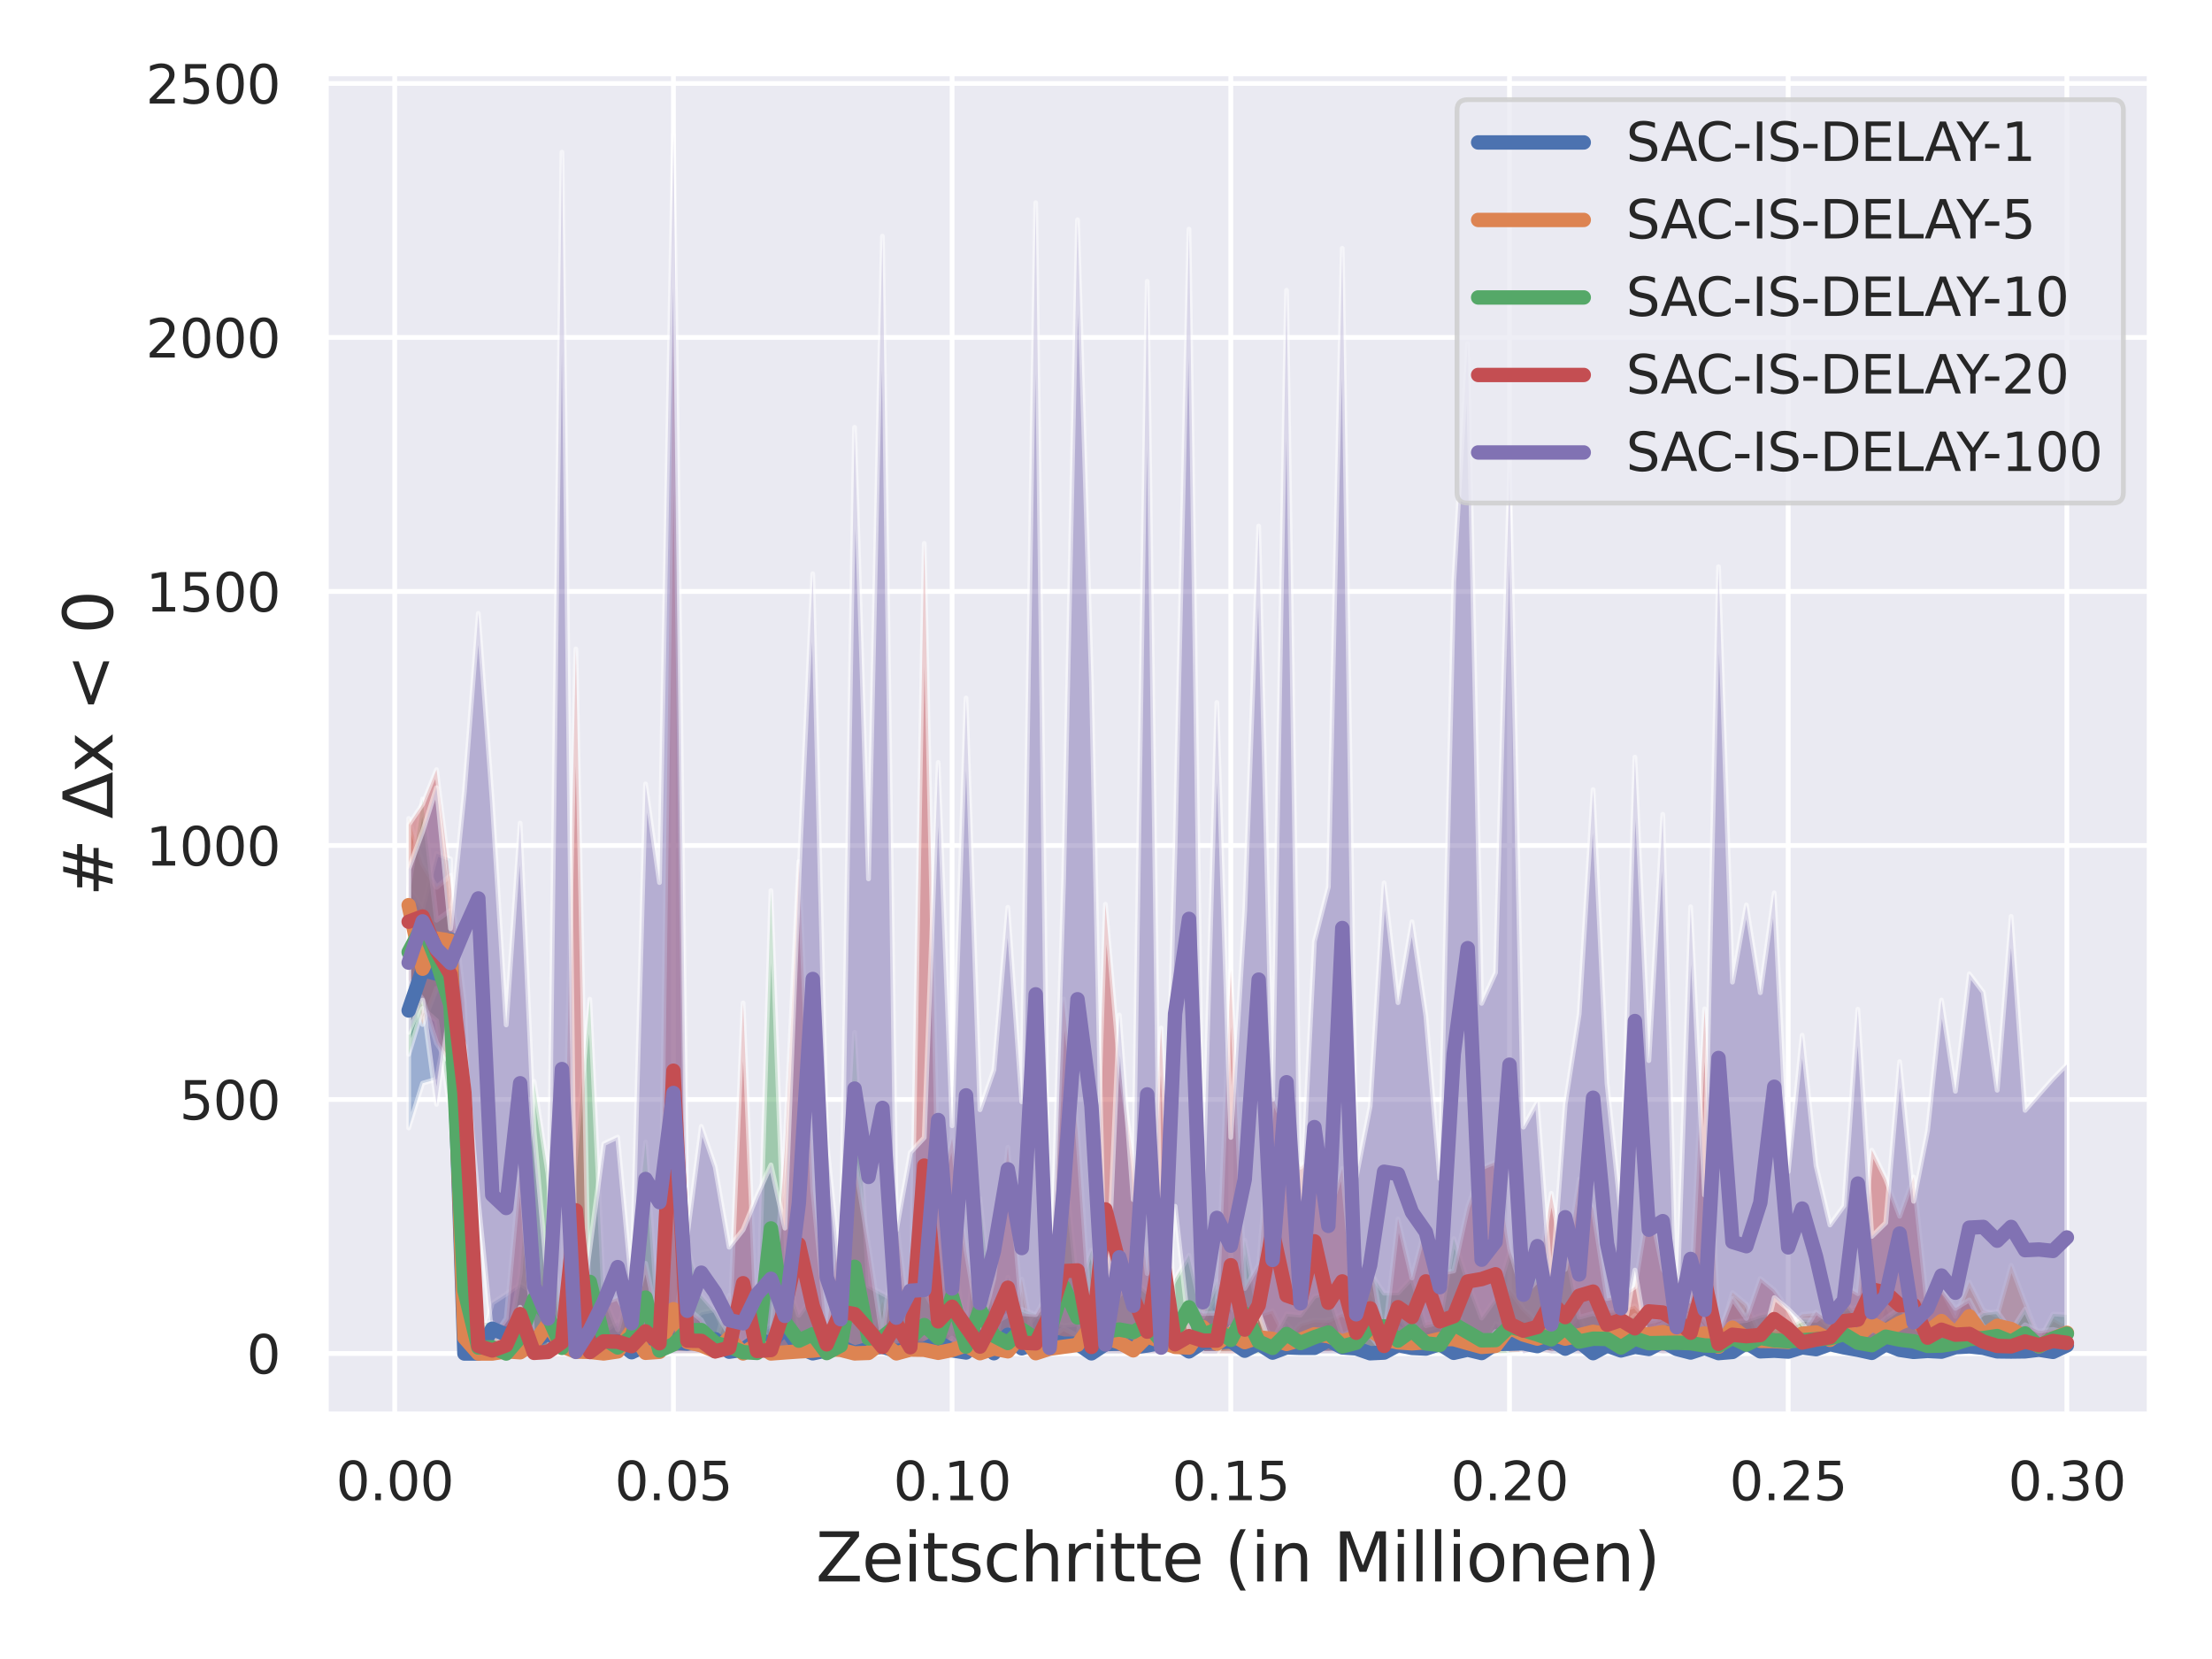 <?xml version="1.0" encoding="utf-8" standalone="no"?>
<!DOCTYPE svg PUBLIC "-//W3C//DTD SVG 1.1//EN"
  "http://www.w3.org/Graphics/SVG/1.1/DTD/svg11.dtd">
<svg xmlns:xlink="http://www.w3.org/1999/xlink" width="460.8pt" height="345.6pt" viewBox="0 0 460.8 345.6" xmlns="http://www.w3.org/2000/svg" version="1.1">
 <defs>
  <style type="text/css">*{stroke-linejoin: round; stroke-linecap: butt}</style>
 </defs>
 <g id="figure_1">
  <g id="patch_1">
   <path d="M 0 345.6 
L 460.8 345.6 
L 460.8 0 
L 0 0 
z
" style="fill: #ffffff"/>
  </g>
  <g id="axes_1">
   <g id="patch_2">
    <path d="M 67.86 294.66 
L 447.84 294.66 
L 447.84 15.264 
L 67.86 15.264 
z
" style="fill: #eaeaf2"/>
   </g>
   <g id="matplotlib.axis_1">
    <g id="xtick_1">
     <g id="line2d_1">
      <path d="M 82.229 294.66 
L 82.229 15.264 
" clip-path="url(#pd6f60246f1)" style="fill: none; stroke: #ffffff; stroke-linecap: round"/>
     </g>
     <g id="text_1">
      <!-- 0.00 -->
      <g style="fill: #262626" transform="translate(69.983 312.518)scale(0.11 -0.11)">
       <defs>
        <path id="DejaVuSans-30" d="M 2034 4250 
Q 1547 4250 1301 3770 
Q 1056 3291 1056 2328 
Q 1056 1369 1301 889 
Q 1547 409 2034 409 
Q 2525 409 2770 889 
Q 3016 1369 3016 2328 
Q 3016 3291 2770 3770 
Q 2525 4250 2034 4250 
z
M 2034 4750 
Q 2819 4750 3233 4129 
Q 3647 3509 3647 2328 
Q 3647 1150 3233 529 
Q 2819 -91 2034 -91 
Q 1250 -91 836 529 
Q 422 1150 422 2328 
Q 422 3509 836 4129 
Q 1250 4750 2034 4750 
z
" transform="scale(0.016)"/>
        <path id="DejaVuSans-2e" d="M 684 794 
L 1344 794 
L 1344 0 
L 684 0 
L 684 794 
z
" transform="scale(0.016)"/>
       </defs>
       <use xlink:href="#DejaVuSans-30"/>
       <use xlink:href="#DejaVuSans-2e" x="63.623"/>
       <use xlink:href="#DejaVuSans-30" x="95.41"/>
       <use xlink:href="#DejaVuSans-30" x="159.033"/>
      </g>
     </g>
    </g>
    <g id="xtick_2">
     <g id="line2d_2">
      <path d="M 140.286 294.66 
L 140.286 15.264 
" clip-path="url(#pd6f60246f1)" style="fill: none; stroke: #ffffff; stroke-linecap: round"/>
     </g>
     <g id="text_2">
      <!-- 0.05 -->
      <g style="fill: #262626" transform="translate(128.039 312.518)scale(0.11 -0.11)">
       <defs>
        <path id="DejaVuSans-35" d="M 691 4666 
L 3169 4666 
L 3169 4134 
L 1269 4134 
L 1269 2991 
Q 1406 3038 1543 3061 
Q 1681 3084 1819 3084 
Q 2600 3084 3056 2656 
Q 3513 2228 3513 1497 
Q 3513 744 3044 326 
Q 2575 -91 1722 -91 
Q 1428 -91 1123 -41 
Q 819 9 494 109 
L 494 744 
Q 775 591 1075 516 
Q 1375 441 1709 441 
Q 2250 441 2565 725 
Q 2881 1009 2881 1497 
Q 2881 1984 2565 2268 
Q 2250 2553 1709 2553 
Q 1456 2553 1204 2497 
Q 953 2441 691 2322 
L 691 4666 
z
" transform="scale(0.016)"/>
       </defs>
       <use xlink:href="#DejaVuSans-30"/>
       <use xlink:href="#DejaVuSans-2e" x="63.623"/>
       <use xlink:href="#DejaVuSans-30" x="95.41"/>
       <use xlink:href="#DejaVuSans-35" x="159.033"/>
      </g>
     </g>
    </g>
    <g id="xtick_3">
     <g id="line2d_3">
      <path d="M 198.342 294.66 
L 198.342 15.264 
" clip-path="url(#pd6f60246f1)" style="fill: none; stroke: #ffffff; stroke-linecap: round"/>
     </g>
     <g id="text_3">
      <!-- 0.10 -->
      <g style="fill: #262626" transform="translate(186.096 312.518)scale(0.11 -0.11)">
       <defs>
        <path id="DejaVuSans-31" d="M 794 531 
L 1825 531 
L 1825 4091 
L 703 3866 
L 703 4441 
L 1819 4666 
L 2450 4666 
L 2450 531 
L 3481 531 
L 3481 0 
L 794 0 
L 794 531 
z
" transform="scale(0.016)"/>
       </defs>
       <use xlink:href="#DejaVuSans-30"/>
       <use xlink:href="#DejaVuSans-2e" x="63.623"/>
       <use xlink:href="#DejaVuSans-31" x="95.41"/>
       <use xlink:href="#DejaVuSans-30" x="159.033"/>
      </g>
     </g>
    </g>
    <g id="xtick_4">
     <g id="line2d_4">
      <path d="M 256.399 294.66 
L 256.399 15.264 
" clip-path="url(#pd6f60246f1)" style="fill: none; stroke: #ffffff; stroke-linecap: round"/>
     </g>
     <g id="text_4">
      <!-- 0.15 -->
      <g style="fill: #262626" transform="translate(244.152 312.518)scale(0.11 -0.11)">
       <use xlink:href="#DejaVuSans-30"/>
       <use xlink:href="#DejaVuSans-2e" x="63.623"/>
       <use xlink:href="#DejaVuSans-31" x="95.41"/>
       <use xlink:href="#DejaVuSans-35" x="159.033"/>
      </g>
     </g>
    </g>
    <g id="xtick_5">
     <g id="line2d_5">
      <path d="M 314.455 294.66 
L 314.455 15.264 
" clip-path="url(#pd6f60246f1)" style="fill: none; stroke: #ffffff; stroke-linecap: round"/>
     </g>
     <g id="text_5">
      <!-- 0.20 -->
      <g style="fill: #262626" transform="translate(302.209 312.518)scale(0.11 -0.11)">
       <defs>
        <path id="DejaVuSans-32" d="M 1228 531 
L 3431 531 
L 3431 0 
L 469 0 
L 469 531 
Q 828 903 1448 1529 
Q 2069 2156 2228 2338 
Q 2531 2678 2651 2914 
Q 2772 3150 2772 3378 
Q 2772 3750 2511 3984 
Q 2250 4219 1831 4219 
Q 1534 4219 1204 4116 
Q 875 4013 500 3803 
L 500 4441 
Q 881 4594 1212 4672 
Q 1544 4750 1819 4750 
Q 2544 4750 2975 4387 
Q 3406 4025 3406 3419 
Q 3406 3131 3298 2873 
Q 3191 2616 2906 2266 
Q 2828 2175 2409 1742 
Q 1991 1309 1228 531 
z
" transform="scale(0.016)"/>
       </defs>
       <use xlink:href="#DejaVuSans-30"/>
       <use xlink:href="#DejaVuSans-2e" x="63.623"/>
       <use xlink:href="#DejaVuSans-32" x="95.41"/>
       <use xlink:href="#DejaVuSans-30" x="159.033"/>
      </g>
     </g>
    </g>
    <g id="xtick_6">
     <g id="line2d_6">
      <path d="M 372.512 294.66 
L 372.512 15.264 
" clip-path="url(#pd6f60246f1)" style="fill: none; stroke: #ffffff; stroke-linecap: round"/>
     </g>
     <g id="text_6">
      <!-- 0.25 -->
      <g style="fill: #262626" transform="translate(360.266 312.518)scale(0.11 -0.11)">
       <use xlink:href="#DejaVuSans-30"/>
       <use xlink:href="#DejaVuSans-2e" x="63.623"/>
       <use xlink:href="#DejaVuSans-32" x="95.41"/>
       <use xlink:href="#DejaVuSans-35" x="159.033"/>
      </g>
     </g>
    </g>
    <g id="xtick_7">
     <g id="line2d_7">
      <path d="M 430.568 294.66 
L 430.568 15.264 
" clip-path="url(#pd6f60246f1)" style="fill: none; stroke: #ffffff; stroke-linecap: round"/>
     </g>
     <g id="text_7">
      <!-- 0.30 -->
      <g style="fill: #262626" transform="translate(418.322 312.518)scale(0.11 -0.11)">
       <defs>
        <path id="DejaVuSans-33" d="M 2597 2516 
Q 3050 2419 3304 2112 
Q 3559 1806 3559 1356 
Q 3559 666 3084 287 
Q 2609 -91 1734 -91 
Q 1441 -91 1130 -33 
Q 819 25 488 141 
L 488 750 
Q 750 597 1062 519 
Q 1375 441 1716 441 
Q 2309 441 2620 675 
Q 2931 909 2931 1356 
Q 2931 1769 2642 2001 
Q 2353 2234 1838 2234 
L 1294 2234 
L 1294 2753 
L 1863 2753 
Q 2328 2753 2575 2939 
Q 2822 3125 2822 3475 
Q 2822 3834 2567 4026 
Q 2313 4219 1838 4219 
Q 1578 4219 1281 4162 
Q 984 4106 628 3988 
L 628 4550 
Q 988 4650 1302 4700 
Q 1616 4750 1894 4750 
Q 2613 4750 3031 4423 
Q 3450 4097 3450 3541 
Q 3450 3153 3228 2886 
Q 3006 2619 2597 2516 
z
" transform="scale(0.016)"/>
       </defs>
       <use xlink:href="#DejaVuSans-30"/>
       <use xlink:href="#DejaVuSans-2e" x="63.623"/>
       <use xlink:href="#DejaVuSans-33" x="95.41"/>
       <use xlink:href="#DejaVuSans-30" x="159.033"/>
      </g>
     </g>
    </g>
    <g id="text_8">
     <!-- Zeitschritte (in Millionen) -->
     <g style="fill: #262626" transform="translate(169.935 329.444)scale(0.14 -0.14)">
      <defs>
       <path id="DejaVuSans-5a" d="M 359 4666 
L 4025 4666 
L 4025 4184 
L 1075 531 
L 4097 531 
L 4097 0 
L 288 0 
L 288 481 
L 3238 4134 
L 359 4134 
L 359 4666 
z
" transform="scale(0.016)"/>
       <path id="DejaVuSans-65" d="M 3597 1894 
L 3597 1613 
L 953 1613 
Q 991 1019 1311 708 
Q 1631 397 2203 397 
Q 2534 397 2845 478 
Q 3156 559 3463 722 
L 3463 178 
Q 3153 47 2828 -22 
Q 2503 -91 2169 -91 
Q 1331 -91 842 396 
Q 353 884 353 1716 
Q 353 2575 817 3079 
Q 1281 3584 2069 3584 
Q 2775 3584 3186 3129 
Q 3597 2675 3597 1894 
z
M 3022 2063 
Q 3016 2534 2758 2815 
Q 2500 3097 2075 3097 
Q 1594 3097 1305 2825 
Q 1016 2553 972 2059 
L 3022 2063 
z
" transform="scale(0.016)"/>
       <path id="DejaVuSans-69" d="M 603 3500 
L 1178 3500 
L 1178 0 
L 603 0 
L 603 3500 
z
M 603 4863 
L 1178 4863 
L 1178 4134 
L 603 4134 
L 603 4863 
z
" transform="scale(0.016)"/>
       <path id="DejaVuSans-74" d="M 1172 4494 
L 1172 3500 
L 2356 3500 
L 2356 3053 
L 1172 3053 
L 1172 1153 
Q 1172 725 1289 603 
Q 1406 481 1766 481 
L 2356 481 
L 2356 0 
L 1766 0 
Q 1100 0 847 248 
Q 594 497 594 1153 
L 594 3053 
L 172 3053 
L 172 3500 
L 594 3500 
L 594 4494 
L 1172 4494 
z
" transform="scale(0.016)"/>
       <path id="DejaVuSans-73" d="M 2834 3397 
L 2834 2853 
Q 2591 2978 2328 3040 
Q 2066 3103 1784 3103 
Q 1356 3103 1142 2972 
Q 928 2841 928 2578 
Q 928 2378 1081 2264 
Q 1234 2150 1697 2047 
L 1894 2003 
Q 2506 1872 2764 1633 
Q 3022 1394 3022 966 
Q 3022 478 2636 193 
Q 2250 -91 1575 -91 
Q 1294 -91 989 -36 
Q 684 19 347 128 
L 347 722 
Q 666 556 975 473 
Q 1284 391 1588 391 
Q 1994 391 2212 530 
Q 2431 669 2431 922 
Q 2431 1156 2273 1281 
Q 2116 1406 1581 1522 
L 1381 1569 
Q 847 1681 609 1914 
Q 372 2147 372 2553 
Q 372 3047 722 3315 
Q 1072 3584 1716 3584 
Q 2034 3584 2315 3537 
Q 2597 3491 2834 3397 
z
" transform="scale(0.016)"/>
       <path id="DejaVuSans-63" d="M 3122 3366 
L 3122 2828 
Q 2878 2963 2633 3030 
Q 2388 3097 2138 3097 
Q 1578 3097 1268 2742 
Q 959 2388 959 1747 
Q 959 1106 1268 751 
Q 1578 397 2138 397 
Q 2388 397 2633 464 
Q 2878 531 3122 666 
L 3122 134 
Q 2881 22 2623 -34 
Q 2366 -91 2075 -91 
Q 1284 -91 818 406 
Q 353 903 353 1747 
Q 353 2603 823 3093 
Q 1294 3584 2113 3584 
Q 2378 3584 2631 3529 
Q 2884 3475 3122 3366 
z
" transform="scale(0.016)"/>
       <path id="DejaVuSans-68" d="M 3513 2113 
L 3513 0 
L 2938 0 
L 2938 2094 
Q 2938 2591 2744 2837 
Q 2550 3084 2163 3084 
Q 1697 3084 1428 2787 
Q 1159 2491 1159 1978 
L 1159 0 
L 581 0 
L 581 4863 
L 1159 4863 
L 1159 2956 
Q 1366 3272 1645 3428 
Q 1925 3584 2291 3584 
Q 2894 3584 3203 3211 
Q 3513 2838 3513 2113 
z
" transform="scale(0.016)"/>
       <path id="DejaVuSans-72" d="M 2631 2963 
Q 2534 3019 2420 3045 
Q 2306 3072 2169 3072 
Q 1681 3072 1420 2755 
Q 1159 2438 1159 1844 
L 1159 0 
L 581 0 
L 581 3500 
L 1159 3500 
L 1159 2956 
Q 1341 3275 1631 3429 
Q 1922 3584 2338 3584 
Q 2397 3584 2469 3576 
Q 2541 3569 2628 3553 
L 2631 2963 
z
" transform="scale(0.016)"/>
       <path id="DejaVuSans-20" transform="scale(0.016)"/>
       <path id="DejaVuSans-28" d="M 1984 4856 
Q 1566 4138 1362 3434 
Q 1159 2731 1159 2009 
Q 1159 1288 1364 580 
Q 1569 -128 1984 -844 
L 1484 -844 
Q 1016 -109 783 600 
Q 550 1309 550 2009 
Q 550 2706 781 3412 
Q 1013 4119 1484 4856 
L 1984 4856 
z
" transform="scale(0.016)"/>
       <path id="DejaVuSans-6e" d="M 3513 2113 
L 3513 0 
L 2938 0 
L 2938 2094 
Q 2938 2591 2744 2837 
Q 2550 3084 2163 3084 
Q 1697 3084 1428 2787 
Q 1159 2491 1159 1978 
L 1159 0 
L 581 0 
L 581 3500 
L 1159 3500 
L 1159 2956 
Q 1366 3272 1645 3428 
Q 1925 3584 2291 3584 
Q 2894 3584 3203 3211 
Q 3513 2838 3513 2113 
z
" transform="scale(0.016)"/>
       <path id="DejaVuSans-4d" d="M 628 4666 
L 1569 4666 
L 2759 1491 
L 3956 4666 
L 4897 4666 
L 4897 0 
L 4281 0 
L 4281 4097 
L 3078 897 
L 2444 897 
L 1241 4097 
L 1241 0 
L 628 0 
L 628 4666 
z
" transform="scale(0.016)"/>
       <path id="DejaVuSans-6c" d="M 603 4863 
L 1178 4863 
L 1178 0 
L 603 0 
L 603 4863 
z
" transform="scale(0.016)"/>
       <path id="DejaVuSans-6f" d="M 1959 3097 
Q 1497 3097 1228 2736 
Q 959 2375 959 1747 
Q 959 1119 1226 758 
Q 1494 397 1959 397 
Q 2419 397 2687 759 
Q 2956 1122 2956 1747 
Q 2956 2369 2687 2733 
Q 2419 3097 1959 3097 
z
M 1959 3584 
Q 2709 3584 3137 3096 
Q 3566 2609 3566 1747 
Q 3566 888 3137 398 
Q 2709 -91 1959 -91 
Q 1206 -91 779 398 
Q 353 888 353 1747 
Q 353 2609 779 3096 
Q 1206 3584 1959 3584 
z
" transform="scale(0.016)"/>
       <path id="DejaVuSans-29" d="M 513 4856 
L 1013 4856 
Q 1481 4119 1714 3412 
Q 1947 2706 1947 2009 
Q 1947 1309 1714 600 
Q 1481 -109 1013 -844 
L 513 -844 
Q 928 -128 1133 580 
Q 1338 1288 1338 2009 
Q 1338 2731 1133 3434 
Q 928 4138 513 4856 
z
" transform="scale(0.016)"/>
      </defs>
      <use xlink:href="#DejaVuSans-5a"/>
      <use xlink:href="#DejaVuSans-65" x="68.506"/>
      <use xlink:href="#DejaVuSans-69" x="130.029"/>
      <use xlink:href="#DejaVuSans-74" x="157.812"/>
      <use xlink:href="#DejaVuSans-73" x="197.021"/>
      <use xlink:href="#DejaVuSans-63" x="249.121"/>
      <use xlink:href="#DejaVuSans-68" x="304.102"/>
      <use xlink:href="#DejaVuSans-72" x="367.48"/>
      <use xlink:href="#DejaVuSans-69" x="408.594"/>
      <use xlink:href="#DejaVuSans-74" x="436.377"/>
      <use xlink:href="#DejaVuSans-74" x="475.586"/>
      <use xlink:href="#DejaVuSans-65" x="514.795"/>
      <use xlink:href="#DejaVuSans-20" x="576.318"/>
      <use xlink:href="#DejaVuSans-28" x="608.105"/>
      <use xlink:href="#DejaVuSans-69" x="647.119"/>
      <use xlink:href="#DejaVuSans-6e" x="674.902"/>
      <use xlink:href="#DejaVuSans-20" x="738.281"/>
      <use xlink:href="#DejaVuSans-4d" x="770.068"/>
      <use xlink:href="#DejaVuSans-69" x="856.348"/>
      <use xlink:href="#DejaVuSans-6c" x="884.131"/>
      <use xlink:href="#DejaVuSans-6c" x="911.914"/>
      <use xlink:href="#DejaVuSans-69" x="939.697"/>
      <use xlink:href="#DejaVuSans-6f" x="967.48"/>
      <use xlink:href="#DejaVuSans-6e" x="1028.662"/>
      <use xlink:href="#DejaVuSans-65" x="1092.041"/>
      <use xlink:href="#DejaVuSans-6e" x="1153.564"/>
      <use xlink:href="#DejaVuSans-29" x="1216.943"/>
     </g>
    </g>
   </g>
   <g id="matplotlib.axis_2">
    <g id="ytick_1">
     <g id="line2d_8">
      <path d="M 67.86 281.96 
L 447.84 281.96 
" clip-path="url(#pd6f60246f1)" style="fill: none; stroke: #ffffff; stroke-linecap: round"/>
     </g>
     <g id="text_9">
      <!-- 0 -->
      <g style="fill: #262626" transform="translate(51.361 286.139)scale(0.11 -0.11)">
       <use xlink:href="#DejaVuSans-30"/>
      </g>
     </g>
    </g>
    <g id="ytick_2">
     <g id="line2d_9">
      <path d="M 67.86 229.044 
L 447.84 229.044 
" clip-path="url(#pd6f60246f1)" style="fill: none; stroke: #ffffff; stroke-linecap: round"/>
     </g>
     <g id="text_10">
      <!-- 500 -->
      <g style="fill: #262626" transform="translate(37.364 233.223)scale(0.11 -0.11)">
       <use xlink:href="#DejaVuSans-35"/>
       <use xlink:href="#DejaVuSans-30" x="63.623"/>
       <use xlink:href="#DejaVuSans-30" x="127.246"/>
      </g>
     </g>
    </g>
    <g id="ytick_3">
     <g id="line2d_10">
      <path d="M 67.86 176.128 
L 447.84 176.128 
" clip-path="url(#pd6f60246f1)" style="fill: none; stroke: #ffffff; stroke-linecap: round"/>
     </g>
     <g id="text_11">
      <!-- 1000 -->
      <g style="fill: #262626" transform="translate(30.365 180.308)scale(0.11 -0.11)">
       <use xlink:href="#DejaVuSans-31"/>
       <use xlink:href="#DejaVuSans-30" x="63.623"/>
       <use xlink:href="#DejaVuSans-30" x="127.246"/>
       <use xlink:href="#DejaVuSans-30" x="190.869"/>
      </g>
     </g>
    </g>
    <g id="ytick_4">
     <g id="line2d_11">
      <path d="M 67.86 123.212 
L 447.84 123.212 
" clip-path="url(#pd6f60246f1)" style="fill: none; stroke: #ffffff; stroke-linecap: round"/>
     </g>
     <g id="text_12">
      <!-- 1500 -->
      <g style="fill: #262626" transform="translate(30.365 127.392)scale(0.11 -0.11)">
       <use xlink:href="#DejaVuSans-31"/>
       <use xlink:href="#DejaVuSans-35" x="63.623"/>
       <use xlink:href="#DejaVuSans-30" x="127.246"/>
       <use xlink:href="#DejaVuSans-30" x="190.869"/>
      </g>
     </g>
    </g>
    <g id="ytick_5">
     <g id="line2d_12">
      <path d="M 67.86 70.297 
L 447.84 70.297 
" clip-path="url(#pd6f60246f1)" style="fill: none; stroke: #ffffff; stroke-linecap: round"/>
     </g>
     <g id="text_13">
      <!-- 2000 -->
      <g style="fill: #262626" transform="translate(30.365 74.476)scale(0.11 -0.11)">
       <use xlink:href="#DejaVuSans-32"/>
       <use xlink:href="#DejaVuSans-30" x="63.623"/>
       <use xlink:href="#DejaVuSans-30" x="127.246"/>
       <use xlink:href="#DejaVuSans-30" x="190.869"/>
      </g>
     </g>
    </g>
    <g id="ytick_6">
     <g id="line2d_13">
      <path d="M 67.86 17.381 
L 447.84 17.381 
" clip-path="url(#pd6f60246f1)" style="fill: none; stroke: #ffffff; stroke-linecap: round"/>
     </g>
     <g id="text_14">
      <!-- 2500 -->
      <g style="fill: #262626" transform="translate(30.365 21.56)scale(0.11 -0.11)">
       <use xlink:href="#DejaVuSans-32"/>
       <use xlink:href="#DejaVuSans-35" x="63.623"/>
       <use xlink:href="#DejaVuSans-30" x="127.246"/>
       <use xlink:href="#DejaVuSans-30" x="190.869"/>
      </g>
     </g>
    </g>
    <g id="text_15">
     <!-- # Δx &lt; 0 -->
     <g style="fill: #262626" transform="translate(23.453 186.753)rotate(-90)scale(0.14 -0.14)">
      <defs>
       <path id="DejaVuSans-23" d="M 3272 2816 
L 2363 2816 
L 2100 1772 
L 3016 1772 
L 3272 2816 
z
M 2803 4594 
L 2478 3297 
L 3391 3297 
L 3719 4594 
L 4219 4594 
L 3897 3297 
L 4872 3297 
L 4872 2816 
L 3775 2816 
L 3519 1772 
L 4513 1772 
L 4513 1294 
L 3397 1294 
L 3072 0 
L 2572 0 
L 2894 1294 
L 1978 1294 
L 1656 0 
L 1153 0 
L 1478 1294 
L 494 1294 
L 494 1772 
L 1594 1772 
L 1856 2816 
L 850 2816 
L 850 3297 
L 1978 3297 
L 2297 4594 
L 2803 4594 
z
" transform="scale(0.016)"/>
       <path id="DejaVuSans-394" d="M 2188 4044 
L 906 525 
L 3472 525 
L 2188 4044 
z
M 50 0 
L 1831 4666 
L 2547 4666 
L 4325 0 
L 50 0 
z
" transform="scale(0.016)"/>
       <path id="DejaVuSans-78" d="M 3513 3500 
L 2247 1797 
L 3578 0 
L 2900 0 
L 1881 1375 
L 863 0 
L 184 0 
L 1544 1831 
L 300 3500 
L 978 3500 
L 1906 2253 
L 2834 3500 
L 3513 3500 
z
" transform="scale(0.016)"/>
       <path id="DejaVuSans-3c" d="M 4684 3150 
L 1459 2003 
L 4684 863 
L 4684 294 
L 678 1747 
L 678 2266 
L 4684 3719 
L 4684 3150 
z
" transform="scale(0.016)"/>
      </defs>
      <use xlink:href="#DejaVuSans-23"/>
      <use xlink:href="#DejaVuSans-20" x="83.789"/>
      <use xlink:href="#DejaVuSans-394" x="115.576"/>
      <use xlink:href="#DejaVuSans-78" x="183.984"/>
      <use xlink:href="#DejaVuSans-20" x="243.164"/>
      <use xlink:href="#DejaVuSans-3c" x="274.951"/>
      <use xlink:href="#DejaVuSans-20" x="358.74"/>
      <use xlink:href="#DejaVuSans-30" x="390.527"/>
     </g>
    </g>
   </g>
   <g id="PolyCollection_1">
    <defs>
     <path id="mb0e7659802" d="M 85.132 -110.608 
L 85.132 -160.772 
L 88.035 -156.391 
L 90.937 -167.778 
L 93.84 -166.678 
L 96.743 -63.64 
L 99.646 -63.64 
L 102.549 -74.16 
L 105.452 -76.043 
L 108.354 -78.096 
L 111.257 -76.382 
L 114.16 -74.731 
L 117.063 -69.524 
L 119.966 -72.339 
L 122.869 -70.244 
L 125.771 -68.191 
L 128.674 -70.223 
L 131.577 -64.91 
L 134.48 -70.286 
L 137.383 -76.636 
L 140.286 -68.699 
L 143.188 -69.334 
L 146.091 -72.212 
L 148.994 -72.741 
L 151.897 -65.418 
L 154.8 -66.074 
L 157.702 -67.746 
L 160.605 -69.672 
L 163.508 -83.325 
L 166.411 -66.899 
L 169.314 -63.746 
L 172.217 -66.116 
L 175.119 -69.27 
L 178.022 -64.169 
L 180.925 -67.238 
L 183.828 -68.042 
L 186.731 -66.116 
L 189.634 -68.064 
L 192.536 -66.137 
L 195.439 -68.995 
L 198.342 -66.942 
L 201.245 -64.529 
L 204.148 -77.588 
L 207.051 -63.851 
L 209.953 -79.536 
L 212.856 -67.937 
L 215.759 -71.514 
L 218.662 -70.223 
L 221.565 -69.482 
L 224.467 -69.757 
L 227.37 -63.724 
L 230.273 -67.471 
L 233.176 -68.741 
L 236.079 -66.645 
L 238.982 -70.582 
L 241.884 -67.915 
L 244.787 -69.715 
L 247.69 -64.783 
L 250.593 -70.307 
L 253.496 -75.133 
L 256.399 -74.498 
L 259.301 -66.413 
L 262.204 -71.281 
L 265.107 -64.211 
L 268.01 -69.926 
L 270.913 -66.264 
L 273.816 -67.598 
L 276.718 -70.709 
L 279.621 -67.302 
L 282.524 -67.175 
L 285.427 -63.746 
L 288.33 -64.444 
L 291.233 -72.17 
L 294.135 -66.624 
L 297.038 -68.593 
L 299.941 -69.482 
L 302.844 -64.105 
L 305.747 -66.328 
L 308.649 -63.767 
L 311.552 -69.842 
L 314.455 -68.847 
L 317.358 -70.371 
L 320.261 -68.296 
L 323.164 -73.588 
L 326.066 -68.36 
L 328.969 -71.641 
L 331.872 -63.724 
L 334.775 -67.915 
L 337.678 -65.862 
L 340.581 -67.323 
L 343.483 -67.365 
L 346.386 -72.17 
L 349.289 -67.238 
L 352.192 -64.444 
L 355.095 -69.122 
L 357.998 -63.746 
L 360.9 -64.931 
L 363.803 -73.8 
L 366.706 -65.016 
L 369.609 -66.37 
L 372.512 -65.248 
L 375.414 -69.651 
L 378.317 -67.026 
L 381.22 -67.831 
L 384.123 -69.08 
L 387.026 -65.1 
L 389.929 -63.915 
L 392.831 -73.165 
L 395.734 -67.132 
L 398.637 -65.037 
L 401.54 -66.032 
L 404.443 -64.846 
L 407.346 -69.99 
L 410.248 -67.429 
L 413.151 -67.429 
L 416.054 -65.206 
L 418.957 -65.46 
L 421.86 -65.651 
L 424.763 -67.28 
L 427.665 -65.016 
L 430.568 -71.725 
L 430.568 -63.682 
L 430.568 -63.682 
L 427.665 -63.682 
L 424.763 -63.682 
L 421.86 -63.682 
L 418.957 -63.682 
L 416.054 -63.682 
L 413.151 -63.703 
L 410.248 -63.661 
L 407.346 -63.682 
L 404.443 -63.703 
L 401.54 -63.703 
L 398.637 -63.682 
L 395.734 -63.682 
L 392.831 -63.661 
L 389.929 -63.661 
L 387.026 -63.703 
L 384.123 -63.682 
L 381.22 -63.724 
L 378.317 -63.661 
L 375.414 -63.682 
L 372.512 -63.661 
L 369.609 -63.682 
L 366.706 -63.661 
L 363.803 -63.703 
L 360.9 -63.682 
L 357.998 -63.703 
L 355.095 -63.661 
L 352.192 -63.661 
L 349.289 -63.661 
L 346.386 -63.682 
L 343.483 -63.746 
L 340.581 -63.661 
L 337.678 -63.682 
L 334.775 -63.682 
L 331.872 -63.703 
L 328.969 -63.64 
L 326.066 -63.703 
L 323.164 -63.661 
L 320.261 -63.661 
L 317.358 -63.682 
L 314.455 -63.724 
L 311.552 -63.661 
L 308.649 -63.703 
L 305.747 -63.64 
L 302.844 -63.661 
L 299.941 -63.64 
L 297.038 -63.661 
L 294.135 -63.682 
L 291.233 -63.682 
L 288.33 -63.64 
L 285.427 -63.661 
L 282.524 -63.64 
L 279.621 -63.64 
L 276.718 -63.682 
L 273.816 -63.661 
L 270.913 -63.64 
L 268.01 -63.64 
L 265.107 -63.661 
L 262.204 -63.64 
L 259.301 -63.64 
L 256.399 -63.682 
L 253.496 -63.64 
L 250.593 -63.64 
L 247.69 -63.661 
L 244.787 -63.682 
L 241.884 -63.661 
L 238.982 -63.64 
L 236.079 -63.64 
L 233.176 -63.661 
L 230.273 -63.682 
L 227.37 -63.64 
L 224.467 -63.682 
L 221.565 -63.682 
L 218.662 -63.64 
L 215.759 -63.682 
L 212.856 -63.64 
L 209.953 -63.682 
L 207.051 -63.64 
L 204.148 -63.661 
L 201.245 -63.661 
L 198.342 -63.64 
L 195.439 -63.682 
L 192.536 -63.64 
L 189.634 -63.64 
L 186.731 -63.64 
L 183.828 -63.661 
L 180.925 -63.64 
L 178.022 -63.64 
L 175.119 -63.64 
L 172.217 -63.64 
L 169.314 -63.64 
L 166.411 -63.64 
L 163.508 -63.64 
L 160.605 -63.64 
L 157.702 -64.973 
L 154.8 -63.64 
L 151.897 -63.64 
L 148.994 -63.64 
L 146.091 -63.661 
L 143.188 -63.64 
L 140.286 -63.682 
L 137.383 -63.661 
L 134.48 -63.64 
L 131.577 -63.64 
L 128.674 -63.64 
L 125.771 -63.64 
L 122.869 -63.64 
L 119.966 -63.64 
L 117.063 -63.64 
L 114.16 -63.64 
L 111.257 -63.64 
L 108.354 -63.64 
L 105.452 -63.64 
L 102.549 -63.64 
L 99.646 -63.64 
L 96.743 -63.64 
L 93.84 -135.902 
L 90.937 -120.789 
L 88.035 -119.942 
L 85.132 -110.608 
z
" style="stroke: #ffffff; stroke-opacity: 0.5"/>
    </defs>
    <g clip-path="url(#pd6f60246f1)">
     <use xlink:href="#mb0e7659802" x="0" y="345.6" style="fill: #4c72b0; fill-opacity: 0.5; stroke: #ffffff; stroke-opacity: 0.5"/>
    </g>
   </g>
   <g id="PolyCollection_2">
    <defs>
     <path id="m46715a11db" d="M 85.132 -140.453 
L 85.132 -175.123 
L 88.035 -165.641 
L 90.937 -160.751 
L 93.84 -163.249 
L 96.743 -77.737 
L 99.646 -63.64 
L 102.549 -63.64 
L 105.452 -65.968 
L 108.354 -64.698 
L 111.257 -72.445 
L 114.16 -89.018 
L 117.063 -68.826 
L 119.966 -65.545 
L 122.869 -65.185 
L 125.771 -63.703 
L 128.674 -65.82 
L 131.577 -79.472 
L 134.48 -64.359 
L 137.383 -65.016 
L 140.286 -105.401 
L 143.188 -72.932 
L 146.091 -68.254 
L 148.994 -65.587 
L 151.897 -75.789 
L 154.8 -63.703 
L 157.702 -73.419 
L 160.605 -63.682 
L 163.508 -64.719 
L 166.411 -65.693 
L 169.314 -65.672 
L 172.217 -65.947 
L 175.119 -66.391 
L 178.022 -63.703 
L 180.925 -64.021 
L 183.828 -74.519 
L 186.731 -63.767 
L 189.634 -67.069 
L 192.536 -66.921 
L 195.439 -64.254 
L 198.342 -67.217 
L 201.245 -71.979 
L 204.148 -63.767 
L 207.051 -68.699 
L 209.953 -65.82 
L 212.856 -79.134 
L 215.759 -63.767 
L 218.662 -66.751 
L 221.565 -68.868 
L 224.467 -67.323 
L 227.37 -81.61 
L 230.273 -70.858 
L 233.176 -68.699 
L 236.079 -66.286 
L 238.982 -74.519 
L 241.884 -69.926 
L 244.787 -66.667 
L 247.69 -69.101 
L 250.593 -74.858 
L 253.496 -70.773 
L 256.399 -73.609 
L 259.301 -69.503 
L 262.204 -71.662 
L 265.107 -72.53 
L 268.01 -66.624 
L 270.913 -69.799 
L 273.816 -70.625 
L 276.718 -70.54 
L 279.621 -71.895 
L 282.524 -69.757 
L 285.427 -76.043 
L 288.33 -70.815 
L 291.233 -68.995 
L 294.135 -67.534 
L 297.038 -70.117 
L 299.941 -70.35 
L 302.844 -73.038 
L 305.747 -68.593 
L 308.649 -66.095 
L 311.552 -66.095 
L 314.455 -76.996 
L 317.358 -72.953 
L 320.261 -70.18 
L 323.164 -75.07 
L 326.066 -70.159 
L 328.969 -75.408 
L 331.872 -75.472 
L 334.775 -72.593 
L 337.678 -72.741 
L 340.581 -73.567 
L 343.483 -70.244 
L 346.386 -70.9 
L 349.289 -71.302 
L 352.192 -73.376 
L 355.095 -70.582 
L 357.998 -66.307 
L 360.9 -76.34 
L 363.803 -73.927 
L 366.706 -67.937 
L 369.609 -68.191 
L 372.512 -69.27 
L 375.414 -71.81 
L 378.317 -72.064 
L 381.22 -69.122 
L 384.123 -72.89 
L 387.026 -73.292 
L 389.929 -76.975 
L 392.831 -76.276 
L 395.734 -73.376 
L 398.637 -74.752 
L 401.54 -74.35 
L 404.443 -77.017 
L 407.346 -71.387 
L 410.248 -78.52 
L 413.151 -72.678 
L 416.054 -71.577 
L 418.957 -82.012 
L 421.86 -74.244 
L 424.763 -66.857 
L 427.665 -70.942 
L 430.568 -69.291 
L 430.568 -65.947 
L 430.568 -65.947 
L 427.665 -63.703 
L 424.763 -63.661 
L 421.86 -63.64 
L 418.957 -63.83 
L 416.054 -66.942 
L 413.151 -64.55 
L 410.248 -64.889 
L 407.346 -63.661 
L 404.443 -66.137 
L 401.54 -63.788 
L 398.637 -63.746 
L 395.734 -66.201 
L 392.831 -64.19 
L 389.929 -63.703 
L 387.026 -63.788 
L 384.123 -63.809 
L 381.22 -63.767 
L 378.317 -64.994 
L 375.414 -65.185 
L 372.512 -63.724 
L 369.609 -63.746 
L 366.706 -65.185 
L 363.803 -63.724 
L 360.9 -63.724 
L 357.998 -63.724 
L 355.095 -63.703 
L 352.192 -63.978 
L 349.289 -63.873 
L 346.386 -64.254 
L 343.483 -65.312 
L 340.581 -63.936 
L 337.678 -63.894 
L 334.775 -64.063 
L 331.872 -63.873 
L 328.969 -64.275 
L 326.066 -63.788 
L 323.164 -63.682 
L 320.261 -64.19 
L 317.358 -64.317 
L 314.455 -63.873 
L 311.552 -63.682 
L 308.649 -63.873 
L 305.747 -63.703 
L 302.844 -63.873 
L 299.941 -63.809 
L 297.038 -63.767 
L 294.135 -63.809 
L 291.233 -65.058 
L 288.33 -63.873 
L 285.427 -63.724 
L 282.524 -64.127 
L 279.621 -63.851 
L 276.718 -64.846 
L 273.816 -63.64 
L 270.913 -64.127 
L 268.01 -64 
L 265.107 -63.661 
L 262.204 -63.661 
L 259.301 -63.661 
L 256.399 -64.613 
L 253.496 -63.682 
L 250.593 -66.37 
L 247.69 -63.661 
L 244.787 -63.767 
L 241.884 -63.873 
L 238.982 -63.661 
L 236.079 -63.64 
L 233.176 -63.746 
L 230.273 -63.64 
L 227.37 -63.809 
L 224.467 -63.661 
L 221.565 -63.661 
L 218.662 -63.64 
L 215.759 -63.64 
L 212.856 -63.64 
L 209.953 -63.64 
L 207.051 -63.64 
L 204.148 -63.64 
L 201.245 -63.661 
L 198.342 -63.661 
L 195.439 -63.64 
L 192.536 -63.64 
L 189.634 -63.64 
L 186.731 -63.64 
L 183.828 -63.64 
L 180.925 -63.64 
L 178.022 -63.64 
L 175.119 -63.64 
L 172.217 -63.64 
L 169.314 -63.64 
L 166.411 -63.64 
L 163.508 -63.64 
L 160.605 -63.64 
L 157.702 -63.64 
L 154.8 -63.64 
L 151.897 -63.661 
L 148.994 -63.64 
L 146.091 -63.64 
L 143.188 -63.64 
L 140.286 -63.64 
L 137.383 -63.64 
L 134.48 -63.64 
L 131.577 -63.661 
L 128.674 -63.64 
L 125.771 -63.64 
L 122.869 -63.64 
L 119.966 -63.64 
L 117.063 -63.64 
L 114.16 -63.64 
L 111.257 -63.64 
L 108.354 -63.64 
L 105.452 -63.64 
L 102.549 -63.64 
L 99.646 -63.64 
L 96.743 -63.64 
L 93.84 -139.521 
L 90.937 -139.712 
L 88.035 -132.177 
L 85.132 -140.453 
z
" style="stroke: #ffffff; stroke-opacity: 0.5"/>
    </defs>
    <g clip-path="url(#pd6f60246f1)">
     <use xlink:href="#m46715a11db" x="0" y="345.6" style="fill: #dd8452; fill-opacity: 0.5; stroke: #ffffff; stroke-opacity: 0.5"/>
    </g>
   </g>
   <g id="PolyCollection_3">
    <defs>
     <path id="m9b0d1de80a" d="M 85.132 -125.954 
L 85.132 -160.666 
L 88.035 -179.166 
L 90.937 -153.893 
L 93.84 -155.967 
L 96.743 -91.304 
L 99.646 -69.905 
L 102.549 -70.096 
L 105.452 -63.64 
L 108.354 -80.34 
L 111.257 -120.323 
L 114.16 -101.168 
L 117.063 -67.132 
L 119.966 -105.93 
L 122.869 -137.447 
L 125.771 -75.874 
L 128.674 -68.593 
L 131.577 -79.282 
L 134.48 -107.687 
L 137.383 -66.645 
L 140.286 -68.826 
L 143.188 -85.928 
L 146.091 -75.747 
L 148.994 -72.466 
L 151.897 -67.704 
L 154.8 -64.846 
L 157.702 -64.042 
L 160.605 -160.074 
L 163.508 -80.023 
L 166.411 -71.598 
L 169.314 -75.578 
L 172.217 -63.851 
L 175.119 -71.217 
L 178.022 -130.568 
L 180.925 -77.715 
L 183.828 -76.149 
L 186.731 -74.519 
L 189.634 -73.546 
L 192.536 -76.615 
L 195.439 -71.493 
L 198.342 -86.499 
L 201.245 -66.582 
L 204.148 -95.961 
L 207.051 -70.011 
L 209.953 -71.598 
L 212.856 -72.847 
L 215.759 -71.81 
L 218.662 -72.974 
L 221.565 -105.443 
L 224.467 -77.038 
L 227.37 -85.145 
L 230.273 -71.556 
L 233.176 -75.789 
L 236.079 -79.007 
L 238.982 -76.382 
L 241.884 -73.249 
L 244.787 -79.197 
L 247.69 -84.108 
L 250.593 -71.302 
L 253.496 -78.71 
L 256.399 -69.715 
L 259.301 -87.261 
L 262.204 -71.81 
L 265.107 -66.37 
L 268.01 -71.895 
L 270.913 -71.641 
L 273.816 -75.578 
L 276.718 -76.403 
L 279.621 -67.302 
L 282.524 -69.058 
L 285.427 -80.615 
L 288.33 -76.213 
L 291.233 -76.276 
L 294.135 -79.409 
L 297.038 -69.439 
L 299.941 -70.159 
L 302.844 -87.6 
L 305.747 -78.71 
L 308.649 -71.027 
L 311.552 -75.048 
L 314.455 -84.785 
L 317.358 -79.811 
L 320.261 -80.912 
L 323.164 -77.25 
L 326.066 -86.436 
L 328.969 -71.196 
L 331.872 -71.979 
L 334.775 -71.006 
L 337.678 -68.953 
L 340.581 -71.556 
L 343.483 -68.148 
L 346.386 -69.778 
L 349.289 -71.069 
L 352.192 -71.704 
L 355.095 -68.55 
L 357.998 -68.699 
L 360.9 -70.223 
L 363.803 -70.54 
L 366.706 -71.577 
L 369.609 -72.085 
L 372.512 -69.249 
L 375.414 -70.731 
L 378.317 -70.561 
L 381.22 -72.826 
L 384.123 -74.964 
L 387.026 -70.942 
L 389.929 -68.233 
L 392.831 -71.006 
L 395.734 -73.059 
L 398.637 -70.667 
L 401.54 -68.614 
L 404.443 -67.492 
L 407.346 -69.312 
L 410.248 -69.736 
L 413.151 -72.022 
L 416.054 -72.403 
L 418.957 -68.296 
L 421.86 -72.89 
L 424.763 -66.307 
L 427.665 -71.874 
L 430.568 -71.704 
L 430.568 -63.936 
L 430.568 -63.936 
L 427.665 -63.978 
L 424.763 -63.894 
L 421.86 -63.978 
L 418.957 -63.978 
L 416.054 -64.084 
L 413.151 -64.021 
L 410.248 -64.127 
L 407.346 -63.978 
L 404.443 -63.957 
L 401.54 -63.957 
L 398.637 -64.19 
L 395.734 -63.915 
L 392.831 -64.084 
L 389.929 -63.978 
L 387.026 -63.809 
L 384.123 -63.767 
L 381.22 -63.936 
L 378.317 -63.767 
L 375.414 -63.936 
L 372.512 -63.894 
L 369.609 -63.936 
L 366.706 -64.084 
L 363.803 -63.873 
L 360.9 -63.788 
L 357.998 -63.809 
L 355.095 -64 
L 352.192 -63.873 
L 349.289 -63.873 
L 346.386 -63.851 
L 343.483 -63.788 
L 340.581 -63.957 
L 337.678 -63.746 
L 334.775 -63.83 
L 331.872 -63.788 
L 328.969 -63.703 
L 326.066 -63.873 
L 323.164 -63.682 
L 320.261 -63.936 
L 317.358 -64.127 
L 314.455 -63.767 
L 311.552 -63.703 
L 308.649 -63.64 
L 305.747 -63.746 
L 302.844 -63.788 
L 299.941 -63.703 
L 297.038 -63.873 
L 294.135 -64.169 
L 291.233 -63.661 
L 288.33 -63.682 
L 285.427 -63.83 
L 282.524 -63.809 
L 279.621 -63.661 
L 276.718 -63.809 
L 273.816 -63.767 
L 270.913 -63.64 
L 268.01 -63.851 
L 265.107 -63.661 
L 262.204 -63.682 
L 259.301 -63.64 
L 256.399 -64.021 
L 253.496 -63.724 
L 250.593 -63.746 
L 247.69 -63.64 
L 244.787 -63.809 
L 241.884 -63.682 
L 238.982 -64.338 
L 236.079 -63.724 
L 233.176 -63.64 
L 230.273 -63.64 
L 227.37 -63.661 
L 224.467 -63.64 
L 221.565 -65.354 
L 218.662 -64.508 
L 215.759 -63.746 
L 212.856 -66.116 
L 209.953 -63.661 
L 207.051 -63.661 
L 204.148 -63.661 
L 201.245 -63.64 
L 198.342 -66.836 
L 195.439 -63.767 
L 192.536 -64.169 
L 189.634 -63.809 
L 186.731 -64.105 
L 183.828 -63.661 
L 180.925 -63.64 
L 178.022 -63.957 
L 175.119 -63.64 
L 172.217 -63.64 
L 169.314 -63.661 
L 166.411 -63.64 
L 163.508 -63.746 
L 160.605 -63.64 
L 157.702 -63.64 
L 154.8 -63.64 
L 151.897 -63.64 
L 148.994 -63.661 
L 146.091 -63.661 
L 143.188 -63.64 
L 140.286 -63.746 
L 137.383 -63.64 
L 134.48 -63.64 
L 131.577 -63.64 
L 128.674 -63.64 
L 125.771 -63.661 
L 122.869 -63.64 
L 119.966 -63.64 
L 117.063 -63.64 
L 114.16 -63.64 
L 111.257 -63.64 
L 108.354 -63.64 
L 105.452 -63.64 
L 102.549 -63.64 
L 99.646 -63.64 
L 96.743 -63.64 
L 93.84 -113.698 
L 90.937 -132.981 
L 88.035 -135.521 
L 85.132 -125.954 
z
" style="stroke: #ffffff; stroke-opacity: 0.5"/>
    </defs>
    <g clip-path="url(#pd6f60246f1)">
     <use xlink:href="#m9b0d1de80a" x="0" y="345.6" style="fill: #55a868; fill-opacity: 0.5; stroke: #ffffff; stroke-opacity: 0.5"/>
    </g>
   </g>
   <g id="PolyCollection_4">
    <defs>
     <path id="m7a6ebb27ae" d="M 85.132 -141.469 
L 85.132 -173.79 
L 88.035 -178.108 
L 90.937 -185.283 
L 93.84 -161.788 
L 96.743 -136.833 
L 99.646 -71.027 
L 102.549 -66.794 
L 105.452 -70.942 
L 108.354 -102.332 
L 111.257 -64.296 
L 114.16 -65.016 
L 117.063 -72.657 
L 119.966 -210.407 
L 122.869 -64.465 
L 125.771 -74.138 
L 128.674 -75.218 
L 131.577 -70.096 
L 134.48 -82.436 
L 137.383 -68.614 
L 140.286 -279.452 
L 143.188 -73.101 
L 146.091 -70.646 
L 148.994 -65.164 
L 151.897 -66.688 
L 154.8 -136.685 
L 157.702 -65.989 
L 160.605 -66.497 
L 163.508 -106.163 
L 166.411 -166.127 
L 169.314 -97.718 
L 172.217 -68.91 
L 175.119 -90.839 
L 178.022 -103.919 
L 180.925 -86.309 
L 183.828 -66.899 
L 186.731 -91.537 
L 189.634 -67.746 
L 192.536 -232.399 
L 195.439 -95.707 
L 198.342 -108.407 
L 201.245 -85.166 
L 204.148 -68.127 
L 207.051 -79.303 
L 209.953 -106.629 
L 212.856 -71.958 
L 215.759 -71.725 
L 218.662 -76.721 
L 221.565 -137.489 
L 224.467 -110.036 
L 227.37 -67.704 
L 230.273 -157.237 
L 233.176 -124.07 
L 236.079 -104.152 
L 238.982 -80.298 
L 241.884 -131.457 
L 244.787 -67.704 
L 247.69 -73.228 
L 250.593 -71.958 
L 253.496 -72.043 
L 256.399 -143.543 
L 259.301 -77.186 
L 262.204 -82.203 
L 265.107 -117 
L 268.01 -110.036 
L 270.913 -102.438 
L 273.816 -105.253 
L 276.718 -92.299 
L 279.621 -102.184 
L 282.524 -70.434 
L 285.427 -83.727 
L 288.33 -66.476 
L 291.233 -91.685 
L 294.135 -79.366 
L 297.038 -90.563 
L 299.941 -80.34 
L 302.844 -80.848 
L 305.747 -94.183 
L 308.649 -102.311 
L 311.552 -103.538 
L 314.455 -85.632 
L 317.358 -75.789 
L 320.261 -78.922 
L 323.164 -97.019 
L 326.066 -81.166 
L 328.969 -99.982 
L 331.872 -93.76 
L 334.775 -75.091 
L 337.678 -75.726 
L 340.581 -77.504 
L 343.483 -95.347 
L 346.386 -81.208 
L 349.289 -76.53 
L 352.192 -74.519 
L 355.095 -135.436 
L 357.998 -67.979 
L 360.9 -75.091 
L 363.803 -70.942 
L 366.706 -79.282 
L 369.609 -76.89 
L 372.512 -72.89 
L 375.414 -67.64 
L 378.317 -72.318 
L 381.22 -70.244 
L 384.123 -77.927 
L 387.026 -76.107 
L 389.929 -106.015 
L 392.831 -100.067 
L 395.734 -92.236 
L 398.637 -100.427 
L 401.54 -72.953 
L 404.443 -77.017 
L 407.346 -73.059 
L 410.248 -74.794 
L 413.151 -69.207 
L 416.054 -68.339 
L 418.957 -66.899 
L 421.86 -69.63 
L 424.763 -68.339 
L 427.665 -68.656 
L 430.568 -68.021 
L 430.568 -64.296 
L 430.568 -64.296 
L 427.665 -64.296 
L 424.763 -64.042 
L 421.86 -64.148 
L 418.957 -63.915 
L 416.054 -63.724 
L 413.151 -64.529 
L 410.248 -64.402 
L 407.346 -63.978 
L 404.443 -64.211 
L 401.54 -64.211 
L 398.637 -64.317 
L 395.734 -63.746 
L 392.831 -67.852 
L 389.929 -64.571 
L 387.026 -66.921 
L 384.123 -65.968 
L 381.22 -64.254 
L 378.317 -64.127 
L 375.414 -64.148 
L 372.512 -63.64 
L 369.609 -65.185 
L 366.706 -63.851 
L 363.803 -64.021 
L 360.9 -64.338 
L 357.998 -63.64 
L 355.095 -64.169 
L 352.192 -64.423 
L 349.289 -63.682 
L 346.386 -63.724 
L 343.483 -63.724 
L 340.581 -64.423 
L 337.678 -65.248 
L 334.775 -63.915 
L 331.872 -65.418 
L 328.969 -63.682 
L 326.066 -65.968 
L 323.164 -63.809 
L 320.261 -63.851 
L 317.358 -63.957 
L 314.455 -63.936 
L 311.552 -68.212 
L 308.649 -64.613 
L 305.747 -67.619 
L 302.844 -63.915 
L 299.941 -65.799 
L 297.038 -63.936 
L 294.135 -67.386 
L 291.233 -63.809 
L 288.33 -63.746 
L 285.427 -67.407 
L 282.524 -65.333 
L 279.621 -64.084 
L 276.718 -63.767 
L 273.816 -63.703 
L 270.913 -63.767 
L 268.01 -64.084 
L 265.107 -63.682 
L 262.204 -66.667 
L 259.301 -63.682 
L 256.399 -63.661 
L 253.496 -63.64 
L 250.593 -63.64 
L 247.69 -64.148 
L 244.787 -64.169 
L 241.884 -63.873 
L 238.982 -63.724 
L 236.079 -63.661 
L 233.176 -63.724 
L 230.273 -63.936 
L 227.37 -63.788 
L 224.467 -64.127 
L 221.565 -63.64 
L 218.662 -68.741 
L 215.759 -63.64 
L 212.856 -63.64 
L 209.953 -63.64 
L 207.051 -63.873 
L 204.148 -63.64 
L 201.245 -63.64 
L 198.342 -63.809 
L 195.439 -63.64 
L 192.536 -64.402 
L 189.634 -63.64 
L 186.731 -63.661 
L 183.828 -64.19 
L 180.925 -63.64 
L 178.022 -63.64 
L 175.119 -63.851 
L 172.217 -63.746 
L 169.314 -64.296 
L 166.411 -63.64 
L 163.508 -63.64 
L 160.605 -63.64 
L 157.702 -63.661 
L 154.8 -63.64 
L 151.897 -63.64 
L 148.994 -63.64 
L 146.091 -63.661 
L 143.188 -63.682 
L 140.286 -63.788 
L 137.383 -63.64 
L 134.48 -63.682 
L 131.577 -63.64 
L 128.674 -63.64 
L 125.771 -63.64 
L 122.869 -63.64 
L 119.966 -63.64 
L 117.063 -63.64 
L 114.16 -63.64 
L 111.257 -63.64 
L 108.354 -63.64 
L 105.452 -63.64 
L 102.549 -63.64 
L 99.646 -63.64 
L 96.743 -95.241 
L 93.84 -123.816 
L 90.937 -128.303 
L 88.035 -137.447 
L 85.132 -141.469 
z
" style="stroke: #ffffff; stroke-opacity: 0.5"/>
    </defs>
    <g clip-path="url(#pd6f60246f1)">
     <use xlink:href="#m7a6ebb27ae" x="0" y="345.6" style="fill: #c44e52; fill-opacity: 0.5; stroke: #ffffff; stroke-opacity: 0.5"/>
    </g>
   </g>
   <g id="PolyCollection_5">
    <defs>
     <path id="ma8adbeaf5e" d="M 85.132 -130.526 
L 85.132 -164.519 
L 88.035 -172.371 
L 90.937 -181.515 
L 93.84 -152.158 
L 96.743 -180.753 
L 99.646 -217.837 
L 102.549 -178.658 
L 105.452 -132.092 
L 108.354 -174.149 
L 111.257 -110.058 
L 114.16 -77.61 
L 117.063 -313.911 
L 119.966 -64.55 
L 122.869 -85.547 
L 125.771 -107.348 
L 128.674 -108.724 
L 131.577 -77.821 
L 134.48 -182.298 
L 137.383 -161.746 
L 140.286 -317.636 
L 143.188 -88.489 
L 146.091 -110.968 
L 148.994 -102.501 
L 151.897 -85.78 
L 154.8 -89.42 
L 157.702 -96.511 
L 160.605 -102.925 
L 163.508 -89.759 
L 166.411 -162.698 
L 169.314 -226.092 
L 172.217 -107.835 
L 175.119 -79.938 
L 178.022 -256.592 
L 180.925 -162.508 
L 183.828 -296.406 
L 186.731 -89.336 
L 189.634 -105.507 
L 192.536 -108.618 
L 195.439 -186.765 
L 198.342 -111.074 
L 201.245 -200.205 
L 204.148 -114.418 
L 207.051 -122.757 
L 209.953 -156.602 
L 212.856 -116.069 
L 215.759 -303.37 
L 218.662 -69.143 
L 221.565 -162.444 
L 224.467 -299.814 
L 227.37 -203.444 
L 230.273 -67.894 
L 233.176 -134.166 
L 236.079 -95.686 
L 238.982 -286.987 
L 241.884 -68.106 
L 244.787 -169.196 
L 247.69 -297.867 
L 250.593 -97.231 
L 253.496 -199.274 
L 256.399 -108.661 
L 259.301 -155.862 
L 262.204 -236.019 
L 265.107 -116.577 
L 268.01 -285.146 
L 270.913 -91.579 
L 273.816 -149.491 
L 276.718 -160.836 
L 279.621 -293.888 
L 282.524 -100.406 
L 285.427 -115.159 
L 288.33 -161.682 
L 291.233 -136.727 
L 294.135 -153.597 
L 297.038 -133.997 
L 299.941 -100.067 
L 302.844 -224.398 
L 305.747 -274.012 
L 308.649 -136.579 
L 311.552 -142.993 
L 314.455 -248.74 
L 317.358 -110.798 
L 320.261 -116.048 
L 323.164 -76.721 
L 326.066 -115.624 
L 328.969 -134.378 
L 331.872 -181.113 
L 334.775 -119.921 
L 337.678 -92.786 
L 340.581 -187.886 
L 343.483 -124.662 
L 346.386 -175.97 
L 349.289 -72.297 
L 352.192 -156.708 
L 355.095 -96.638 
L 357.998 -227.552 
L 360.9 -141.003 
L 363.803 -157.089 
L 366.706 -138.802 
L 369.609 -159.608 
L 372.512 -101.528 
L 375.414 -129.954 
L 378.317 -102.776 
L 381.22 -90.415 
L 384.123 -94.416 
L 387.026 -135.373 
L 389.929 -88.023 
L 392.831 -90.86 
L 395.734 -124.451 
L 398.637 -95.347 
L 401.54 -110.015 
L 404.443 -137.278 
L 407.346 -118.27 
L 410.248 -142.739 
L 413.151 -138.907 
L 416.054 -118.482 
L 418.957 -154.719 
L 421.86 -114.291 
L 424.763 -117.614 
L 427.665 -120.895 
L 430.568 -123.858 
L 430.568 -63.746 
L 430.568 -63.746 
L 427.665 -63.682 
L 424.763 -63.682 
L 421.86 -63.64 
L 418.957 -63.682 
L 416.054 -63.873 
L 413.151 -63.64 
L 410.248 -63.64 
L 407.346 -63.64 
L 404.443 -63.682 
L 401.54 -63.64 
L 398.637 -63.682 
L 395.734 -63.724 
L 392.831 -63.788 
L 389.929 -63.682 
L 387.026 -63.767 
L 384.123 -65.248 
L 381.22 -64.105 
L 378.317 -65.735 
L 375.414 -69.99 
L 372.512 -72.89 
L 369.609 -75.281 
L 366.706 -63.788 
L 363.803 -63.873 
L 360.9 -63.936 
L 357.998 -63.661 
L 355.095 -63.64 
L 352.192 -63.682 
L 349.289 -63.83 
L 346.386 -63.64 
L 343.483 -64.169 
L 340.581 -81.017 
L 337.678 -65.481 
L 334.775 -63.661 
L 331.872 -63.64 
L 328.969 -63.64 
L 326.066 -63.661 
L 323.164 -63.64 
L 320.261 -64.402 
L 317.358 -63.661 
L 314.455 -68.614 
L 311.552 -63.64 
L 308.649 -63.64 
L 305.747 -67.64 
L 302.844 -63.64 
L 299.941 -66.307 
L 297.038 -63.64 
L 294.135 -63.64 
L 291.233 -63.64 
L 288.33 -63.788 
L 285.427 -63.661 
L 282.524 -63.64 
L 279.621 -63.64 
L 276.718 -63.64 
L 273.816 -63.64 
L 270.913 -63.64 
L 268.01 -64.232 
L 265.107 -63.767 
L 262.204 -72.382 
L 259.301 -63.64 
L 256.399 -68.995 
L 253.496 -63.64 
L 250.593 -63.64 
L 247.69 -68.593 
L 244.787 -94.31 
L 241.884 -63.64 
L 238.982 -63.64 
L 236.079 -63.809 
L 233.176 -63.64 
L 230.273 -63.64 
L 227.37 -63.64 
L 224.467 -66.37 
L 221.565 -63.64 
L 218.662 -63.64 
L 215.759 -63.682 
L 212.856 -63.64 
L 209.953 -64.381 
L 207.051 -63.661 
L 204.148 -63.64 
L 201.245 -63.873 
L 198.342 -63.64 
L 195.439 -63.724 
L 192.536 -63.661 
L 189.634 -63.936 
L 186.731 -63.661 
L 183.828 -64.698 
L 180.925 -63.767 
L 178.022 -63.64 
L 175.119 -63.64 
L 172.217 -63.788 
L 169.314 -67.365 
L 166.411 -63.64 
L 163.508 -63.661 
L 160.605 -63.703 
L 157.702 -63.64 
L 154.8 -63.64 
L 151.897 -63.64 
L 148.994 -63.64 
L 146.091 -63.767 
L 143.188 -63.746 
L 140.286 -63.64 
L 137.383 -63.64 
L 134.48 -63.64 
L 131.577 -63.64 
L 128.674 -63.64 
L 125.771 -63.64 
L 122.869 -63.64 
L 119.966 -63.64 
L 117.063 -63.64 
L 114.16 -63.64 
L 111.257 -63.64 
L 108.354 -73.271 
L 105.452 -66.328 
L 102.549 -66.624 
L 99.646 -95.326 
L 96.743 -127.816 
L 93.84 -136.558 
L 90.937 -115.54 
L 88.035 -137.256 
L 85.132 -130.526 
z
" style="stroke: #ffffff; stroke-opacity: 0.5"/>
    </defs>
    <g clip-path="url(#pd6f60246f1)">
     <use xlink:href="#ma8adbeaf5e" x="0" y="345.6" style="fill: #8172b3; fill-opacity: 0.5; stroke: #ffffff; stroke-opacity: 0.5"/>
    </g>
   </g>
   <g id="line2d_14">
    <path d="M 85.132 210.498 
L 88.035 202.04 
L 90.937 202.828 
L 93.84 195.741 
L 96.743 281.96 
L 99.646 281.96 
L 102.549 276.804 
L 105.452 278.023 
L 108.354 276.525 
L 111.257 279.327 
L 114.16 277.837 
L 117.063 279.399 
L 119.966 277.668 
L 122.869 279.225 
L 125.771 281.008 
L 128.674 279.424 
L 131.577 281.693 
L 134.48 280.313 
L 137.383 277.181 
L 140.286 279.632 
L 143.188 279.89 
L 146.091 279.314 
L 148.994 278.984 
L 151.897 281.583 
L 154.8 281.181 
L 157.702 279.098 
L 160.605 279.767 
L 163.508 276.508 
L 166.411 280.707 
L 169.314 281.918 
L 172.217 281.291 
L 175.119 280.534 
L 178.022 281.833 
L 180.925 280.982 
L 183.828 280.529 
L 186.731 281.444 
L 189.634 281.054 
L 192.536 281.071 
L 195.439 279.56 
L 198.342 281.296 
L 201.245 281.749 
L 204.148 278.569 
L 207.051 281.897 
L 209.953 278.061 
L 212.856 280.876 
L 215.759 279.894 
L 218.662 279.281 
L 221.565 279.916 
L 224.467 279.924 
L 227.37 281.926 
L 230.273 280.009 
L 233.176 279.882 
L 236.079 280.703 
L 238.982 280.284 
L 241.884 279.712 
L 244.787 279.628 
L 247.69 281.516 
L 250.593 279.615 
L 253.496 279.628 
L 256.399 279.395 
L 259.301 281.376 
L 262.204 279.903 
L 265.107 281.774 
L 268.01 280.678 
L 270.913 280.779 
L 273.816 280.783 
L 276.718 279.179 
L 279.621 280.69 
L 282.524 280.893 
L 285.427 281.909 
L 288.33 281.765 
L 291.233 280.191 
L 294.135 280.796 
L 297.038 280.931 
L 299.941 279.966 
L 302.844 281.816 
L 305.747 281.156 
L 308.649 281.863 
L 311.552 279.949 
L 314.455 279.932 
L 317.358 279.848 
L 320.261 280.419 
L 323.164 279.132 
L 326.066 280.953 
L 328.969 279.471 
L 331.872 281.884 
L 334.775 280.292 
L 337.678 281.321 
L 340.581 280.563 
L 343.483 281.012 
L 346.386 279.454 
L 349.289 281.008 
L 352.192 281.757 
L 355.095 280.796 
L 357.998 281.876 
L 360.9 281.634 
L 363.803 279.678 
L 366.706 281.507 
L 369.609 281.372 
L 372.512 281.562 
L 375.414 280.686 
L 378.317 281.058 
L 381.22 280 
L 384.123 280.669 
L 387.026 281.185 
L 389.929 281.825 
L 392.831 280.009 
L 395.734 281.194 
L 398.637 281.626 
L 401.54 281.418 
L 404.443 281.571 
L 407.346 280.644 
L 410.248 280.47 
L 413.151 280.775 
L 416.054 281.516 
L 418.957 281.55 
L 421.86 281.511 
L 424.763 281.164 
L 427.665 281.622 
L 430.568 280.258 
" clip-path="url(#pd6f60246f1)" style="fill: none; stroke: #4c72b0; stroke-width: 3; stroke-linecap: round"/>
   </g>
   <g id="line2d_15">
    <path d="M 85.132 188.566 
L 88.035 201.799 
L 90.937 195.521 
L 93.84 195.936 
L 96.743 278.662 
L 99.646 281.96 
L 102.549 281.96 
L 105.452 281.495 
L 108.354 281.702 
L 111.257 279.776 
L 114.16 275.788 
L 117.063 280.466 
L 119.966 281.554 
L 122.869 281.622 
L 125.771 281.943 
L 128.674 281.52 
L 131.577 277.227 
L 134.48 281.812 
L 137.383 281.605 
L 140.286 272.736 
L 143.188 279.543 
L 146.091 280.254 
L 148.994 281.478 
L 151.897 278.726 
L 154.8 281.939 
L 157.702 279.992 
L 160.605 281.952 
L 163.508 281.727 
L 166.411 281.524 
L 169.314 281.363 
L 172.217 281.029 
L 175.119 281.19 
L 178.022 281.935 
L 180.925 281.833 
L 183.828 279.606 
L 186.731 281.926 
L 189.634 281.135 
L 192.536 281.181 
L 195.439 281.812 
L 198.342 281.219 
L 201.245 280.25 
L 204.148 281.892 
L 207.051 280.898 
L 209.953 281.503 
L 212.856 278.015 
L 215.759 281.892 
L 218.662 280.953 
L 221.565 280.555 
L 224.467 280.161 
L 227.37 276.034 
L 230.273 278.637 
L 233.176 279.64 
L 236.079 281.296 
L 238.982 278.358 
L 241.884 279.441 
L 244.787 280.576 
L 247.69 280.72 
L 250.593 276.474 
L 253.496 279.903 
L 256.399 277.858 
L 259.301 279.585 
L 262.204 278.599 
L 265.107 278.912 
L 268.01 279.958 
L 270.913 279.103 
L 273.816 277.956 
L 276.718 278.349 
L 279.621 279.416 
L 282.524 278.595 
L 285.427 277.054 
L 288.33 279.022 
L 291.233 279.628 
L 294.135 279.835 
L 297.038 279.606 
L 299.941 278.925 
L 302.844 278.959 
L 305.747 279.789 
L 308.649 280.58 
L 311.552 280.368 
L 314.455 276.542 
L 317.358 278.002 
L 320.261 278.849 
L 323.164 277.829 
L 326.066 278.857 
L 328.969 278.167 
L 331.872 277.448 
L 334.775 277.939 
L 337.678 278.167 
L 340.581 277.858 
L 343.483 277.968 
L 346.386 277.507 
L 349.289 278.248 
L 352.192 278.286 
L 355.095 277.799 
L 357.998 280.525 
L 360.9 276.588 
L 363.803 278.743 
L 366.706 279.323 
L 369.609 279.365 
L 372.512 279.539 
L 375.414 277.837 
L 378.317 277.591 
L 381.22 279.111 
L 384.123 276.884 
L 387.026 278.349 
L 389.929 275.742 
L 392.831 277.291 
L 395.734 275.589 
L 398.637 274.412 
L 401.54 277.511 
L 404.443 275.208 
L 407.346 277.981 
L 410.248 274.205 
L 413.151 278.214 
L 416.054 276.194 
L 418.957 276.863 
L 421.86 278.459 
L 424.763 280.453 
L 427.665 278.861 
L 430.568 277.655 
" clip-path="url(#pd6f60246f1)" style="fill: none; stroke: #dd8452; stroke-width: 3; stroke-linecap: round"/>
   </g>
   <g id="line2d_16">
    <path d="M 85.132 198.353 
L 88.035 192.875 
L 90.937 200.08 
L 93.84 209.343 
L 96.743 268.79 
L 99.646 280.707 
L 102.549 280.669 
L 105.452 281.96 
L 108.354 278.582 
L 111.257 270.598 
L 114.16 274.162 
L 117.063 280.792 
L 119.966 273.396 
L 122.869 267.042 
L 125.771 278.836 
L 128.674 280.699 
L 131.577 278.455 
L 134.48 270.306 
L 137.383 281.346 
L 140.286 280.051 
L 143.188 277.134 
L 146.091 277.075 
L 148.994 279.78 
L 151.897 280.5 
L 154.8 281.685 
L 157.702 281.837 
L 160.605 255.9 
L 163.508 275.424 
L 166.411 279.289 
L 169.314 277.947 
L 172.217 281.867 
L 175.119 280.305 
L 178.022 263.893 
L 180.925 278.811 
L 183.828 278.552 
L 186.731 276.203 
L 189.634 278.747 
L 192.536 276.034 
L 195.439 278.701 
L 198.342 270.141 
L 201.245 280.517 
L 204.148 272.816 
L 207.051 278.256 
L 209.953 279.772 
L 212.856 276.961 
L 215.759 278.844 
L 218.662 277.405 
L 221.565 268.02 
L 224.467 274.45 
L 227.37 273.925 
L 230.273 277.38 
L 233.176 276.965 
L 236.079 277.494 
L 238.982 275.852 
L 241.884 279.357 
L 244.787 277.367 
L 247.69 272.342 
L 250.593 278.099 
L 253.496 276.948 
L 256.399 279.115 
L 259.301 273.633 
L 262.204 279.488 
L 265.107 280.788 
L 268.01 277.9 
L 270.913 279.78 
L 273.816 278.565 
L 276.718 277.591 
L 279.621 280.491 
L 282.524 279.712 
L 285.427 276.419 
L 288.33 276.305 
L 291.233 279.268 
L 294.135 277.177 
L 297.038 279.856 
L 299.941 280.161 
L 302.844 275.852 
L 305.747 277.519 
L 308.649 279.213 
L 311.552 279.158 
L 314.455 276.36 
L 317.358 277.105 
L 320.261 277.994 
L 323.164 279.001 
L 326.066 276.588 
L 328.969 279.475 
L 331.872 278.874 
L 334.775 278.921 
L 337.678 280.699 
L 340.581 278.849 
L 343.483 279.81 
L 346.386 279.759 
L 349.289 279.708 
L 352.192 279.814 
L 355.095 280.28 
L 357.998 280.352 
L 360.9 278.692 
L 363.803 280.093 
L 366.706 278.705 
L 369.609 279.213 
L 372.512 279.416 
L 375.414 279.187 
L 378.317 279.001 
L 381.22 278.777 
L 384.123 277.93 
L 387.026 279.7 
L 389.929 280.22 
L 392.831 278.451 
L 395.734 279.073 
L 398.637 279.42 
L 401.54 280.368 
L 404.443 280.301 
L 407.346 279.865 
L 410.248 278.955 
L 413.151 278.751 
L 416.054 278.324 
L 418.957 279.518 
L 421.86 277.786 
L 424.763 280.445 
L 427.665 278.84 
L 430.568 277.829 
" clip-path="url(#pd6f60246f1)" style="fill: none; stroke: #55a868; stroke-width: 3; stroke-linecap: round"/>
   </g>
   <g id="line2d_17">
    <path d="M 85.132 192.007 
L 88.035 190.919 
L 90.937 198.023 
L 93.84 203.001 
L 96.743 227.609 
L 99.646 280.385 
L 102.549 281.329 
L 105.452 280.241 
L 108.354 273.756 
L 111.257 281.829 
L 114.16 281.638 
L 117.063 279.632 
L 119.966 252.137 
L 122.869 281.651 
L 125.771 279.437 
L 128.674 279.501 
L 131.577 280.436 
L 134.48 277.359 
L 137.383 279.827 
L 140.286 223.05 
L 143.188 279.281 
L 146.091 279.336 
L 148.994 281.516 
L 151.897 280.788 
L 154.8 267.322 
L 157.702 281.431 
L 160.605 281.236 
L 163.508 272.338 
L 166.411 259.198 
L 169.314 272.067 
L 172.217 280.043 
L 175.119 273.235 
L 178.022 273.748 
L 180.925 276.99 
L 183.828 280.593 
L 186.731 275.733 
L 189.634 280.656 
L 192.536 242.815 
L 195.439 275.263 
L 198.342 272.219 
L 201.245 276.368 
L 204.148 280.521 
L 207.051 274.967 
L 209.953 268.253 
L 212.856 279.712 
L 215.759 279.848 
L 218.662 273.828 
L 221.565 264.794 
L 224.467 264.655 
L 227.37 280.589 
L 230.273 251.934 
L 233.176 263.359 
L 236.079 270.298 
L 238.982 277.409 
L 241.884 259.562 
L 244.787 280.03 
L 247.69 278.349 
L 250.593 279.285 
L 253.496 279.264 
L 256.399 263.575 
L 259.301 276.978 
L 262.204 271.906 
L 265.107 256.506 
L 268.01 269.861 
L 270.913 270.856 
L 273.816 258.588 
L 276.718 271.381 
L 279.621 266.945 
L 282.524 277.634 
L 285.427 272.554 
L 288.33 280.381 
L 291.233 272.317 
L 294.135 274.353 
L 297.038 266.936 
L 299.941 275.25 
L 302.844 274.196 
L 305.747 266.957 
L 308.649 266.458 
L 311.552 265.459 
L 314.455 275.754 
L 317.358 277.202 
L 320.261 276.44 
L 323.164 271.182 
L 326.066 274.378 
L 328.969 269.938 
L 331.872 269.066 
L 334.775 275.957 
L 337.678 274.992 
L 340.581 276.715 
L 343.483 273.189 
L 346.386 273.43 
L 349.289 275.085 
L 352.192 277.63 
L 355.095 266.695 
L 357.998 279.945 
L 360.9 278.049 
L 363.803 278.349 
L 366.706 278.108 
L 369.609 274.793 
L 372.512 276.88 
L 375.414 279.674 
L 378.317 279.056 
L 381.22 278.557 
L 384.123 275.217 
L 387.026 274.903 
L 389.929 268.608 
L 392.831 269.26 
L 395.734 271.915 
L 398.637 271.851 
L 401.54 278.658 
L 404.443 277.007 
L 407.346 278.036 
L 410.248 277.884 
L 413.151 279.496 
L 416.054 280.377 
L 418.957 280.466 
L 421.86 279.463 
L 424.763 280.233 
L 427.665 279.348 
L 430.568 279.75 
" clip-path="url(#pd6f60246f1)" style="fill: none; stroke: #c44e52; stroke-width: 3; stroke-linecap: round"/>
   </g>
   <g id="line2d_18">
    <path d="M 85.132 200.533 
L 88.035 191.935 
L 90.937 197.642 
L 93.84 200.588 
L 96.743 193.637 
L 99.646 187.156 
L 102.549 248.919 
L 105.452 251.65 
L 108.354 225.666 
L 111.257 267.88 
L 114.16 274.675 
L 117.063 222.707 
L 119.966 281.626 
L 122.869 277.062 
L 125.771 271.187 
L 128.674 263.96 
L 131.577 275.67 
L 134.48 245.609 
L 137.383 250.435 
L 140.286 227.69 
L 143.188 273.062 
L 146.091 265.124 
L 148.994 269.294 
L 151.897 275.001 
L 154.8 275.665 
L 157.702 269.667 
L 160.605 266.394 
L 163.508 274.124 
L 166.411 250.642 
L 169.314 203.937 
L 172.217 266.073 
L 175.119 274.819 
L 178.022 226.767 
L 180.925 245.177 
L 183.828 230.801 
L 186.731 274.493 
L 189.634 268.888 
L 192.536 268.702 
L 195.439 233.324 
L 198.342 268.418 
L 201.245 228.181 
L 204.148 271.457 
L 207.051 260.624 
L 209.953 243.581 
L 212.856 259.989 
L 215.759 207.137 
L 218.662 280.796 
L 221.565 247.971 
L 224.467 208.162 
L 227.37 230.429 
L 230.273 280.085 
L 233.176 261.92 
L 236.079 272.008 
L 238.982 227.982 
L 241.884 280.737 
L 244.787 211.201 
L 247.69 191.419 
L 250.593 271.284 
L 253.496 253.707 
L 256.399 259.498 
L 259.301 245.698 
L 262.204 204.072 
L 265.107 262.47 
L 268.01 225.45 
L 270.913 271.508 
L 273.816 234.797 
L 276.718 255.375 
L 279.621 193.32 
L 282.524 273.79 
L 285.427 263.545 
L 288.33 244.094 
L 291.233 244.572 
L 294.135 252.518 
L 297.038 256.666 
L 299.941 268.143 
L 302.844 219.57 
L 305.747 197.519 
L 308.649 262.419 
L 311.552 258.707 
L 314.455 221.793 
L 317.358 269.709 
L 320.261 259.592 
L 323.164 275.885 
L 326.066 253.576 
L 328.969 265.489 
L 331.872 228.68 
L 334.775 259.045 
L 337.678 272.524 
L 340.581 212.7 
L 343.483 256.171 
L 346.386 254.385 
L 349.289 276.487 
L 352.192 262.259 
L 355.095 272.867 
L 357.998 220.396 
L 360.9 258.711 
L 363.803 259.6 
L 366.706 250.532 
L 369.609 226.39 
L 372.512 259.85 
L 375.414 251.768 
L 378.317 261.789 
L 381.22 274.438 
L 384.123 270.907 
L 387.026 246.557 
L 389.929 273.371 
L 392.831 269.946 
L 395.734 256.971 
L 398.637 275.466 
L 401.54 272.63 
L 404.443 265.717 
L 407.346 269.298 
L 410.248 255.739 
L 413.151 255.591 
L 416.054 258.457 
L 418.957 255.587 
L 421.86 260.434 
L 424.763 260.29 
L 427.665 260.599 
L 430.568 257.78 
" clip-path="url(#pd6f60246f1)" style="fill: none; stroke: #8172b3; stroke-width: 3; stroke-linecap: round"/>
   </g>
   <g id="patch_3">
    <path d="M 67.86 294.66 
L 67.86 15.264 
" style="fill: none; stroke: #ffffff; stroke-width: 1.25; stroke-linejoin: miter; stroke-linecap: square"/>
   </g>
   <g id="patch_4">
    <path d="M 447.84 294.66 
L 447.84 15.264 
" style="fill: none; stroke: #ffffff; stroke-width: 1.25; stroke-linejoin: miter; stroke-linecap: square"/>
   </g>
   <g id="patch_5">
    <path d="M 67.86 294.66 
L 447.84 294.66 
" style="fill: none; stroke: #ffffff; stroke-width: 1.25; stroke-linejoin: miter; stroke-linecap: square"/>
   </g>
   <g id="patch_6">
    <path d="M 67.86 15.264 
L 447.84 15.264 
" style="fill: none; stroke: #ffffff; stroke-width: 1.25; stroke-linejoin: miter; stroke-linecap: square"/>
   </g>
   <g id="legend_1">
    <g id="patch_7">
     <path d="M 305.725 104.794 
L 440.14 104.794 
Q 442.34 104.794 442.34 102.594 
L 442.34 22.964 
Q 442.34 20.764 440.14 20.764 
L 305.725 20.764 
Q 303.525 20.764 303.525 22.964 
L 303.525 102.594 
Q 303.525 104.794 305.725 104.794 
z
" style="fill: #eaeaf2; opacity: 0.8; stroke: #cccccc; stroke-linejoin: miter"/>
    </g>
    <g id="line2d_19">
     <path d="M 307.925 29.672 
L 318.925 29.672 
L 329.925 29.672 
" style="fill: none; stroke: #4c72b0; stroke-width: 3; stroke-linecap: round"/>
    </g>
    <g id="text_16">
     <!-- SAC-IS-DELAY-1 -->
     <g style="fill: #262626" transform="translate(338.725 33.522)scale(0.11 -0.11)">
      <defs>
       <path id="DejaVuSans-53" d="M 3425 4513 
L 3425 3897 
Q 3066 4069 2747 4153 
Q 2428 4238 2131 4238 
Q 1616 4238 1336 4038 
Q 1056 3838 1056 3469 
Q 1056 3159 1242 3001 
Q 1428 2844 1947 2747 
L 2328 2669 
Q 3034 2534 3370 2195 
Q 3706 1856 3706 1288 
Q 3706 609 3251 259 
Q 2797 -91 1919 -91 
Q 1588 -91 1214 -16 
Q 841 59 441 206 
L 441 856 
Q 825 641 1194 531 
Q 1563 422 1919 422 
Q 2459 422 2753 634 
Q 3047 847 3047 1241 
Q 3047 1584 2836 1778 
Q 2625 1972 2144 2069 
L 1759 2144 
Q 1053 2284 737 2584 
Q 422 2884 422 3419 
Q 422 4038 858 4394 
Q 1294 4750 2059 4750 
Q 2388 4750 2728 4690 
Q 3069 4631 3425 4513 
z
" transform="scale(0.016)"/>
       <path id="DejaVuSans-41" d="M 2188 4044 
L 1331 1722 
L 3047 1722 
L 2188 4044 
z
M 1831 4666 
L 2547 4666 
L 4325 0 
L 3669 0 
L 3244 1197 
L 1141 1197 
L 716 0 
L 50 0 
L 1831 4666 
z
" transform="scale(0.016)"/>
       <path id="DejaVuSans-43" d="M 4122 4306 
L 4122 3641 
Q 3803 3938 3442 4084 
Q 3081 4231 2675 4231 
Q 1875 4231 1450 3742 
Q 1025 3253 1025 2328 
Q 1025 1406 1450 917 
Q 1875 428 2675 428 
Q 3081 428 3442 575 
Q 3803 722 4122 1019 
L 4122 359 
Q 3791 134 3420 21 
Q 3050 -91 2638 -91 
Q 1578 -91 968 557 
Q 359 1206 359 2328 
Q 359 3453 968 4101 
Q 1578 4750 2638 4750 
Q 3056 4750 3426 4639 
Q 3797 4528 4122 4306 
z
" transform="scale(0.016)"/>
       <path id="DejaVuSans-2d" d="M 313 2009 
L 1997 2009 
L 1997 1497 
L 313 1497 
L 313 2009 
z
" transform="scale(0.016)"/>
       <path id="DejaVuSans-49" d="M 628 4666 
L 1259 4666 
L 1259 0 
L 628 0 
L 628 4666 
z
" transform="scale(0.016)"/>
       <path id="DejaVuSans-44" d="M 1259 4147 
L 1259 519 
L 2022 519 
Q 2988 519 3436 956 
Q 3884 1394 3884 2338 
Q 3884 3275 3436 3711 
Q 2988 4147 2022 4147 
L 1259 4147 
z
M 628 4666 
L 1925 4666 
Q 3281 4666 3915 4102 
Q 4550 3538 4550 2338 
Q 4550 1131 3912 565 
Q 3275 0 1925 0 
L 628 0 
L 628 4666 
z
" transform="scale(0.016)"/>
       <path id="DejaVuSans-45" d="M 628 4666 
L 3578 4666 
L 3578 4134 
L 1259 4134 
L 1259 2753 
L 3481 2753 
L 3481 2222 
L 1259 2222 
L 1259 531 
L 3634 531 
L 3634 0 
L 628 0 
L 628 4666 
z
" transform="scale(0.016)"/>
       <path id="DejaVuSans-4c" d="M 628 4666 
L 1259 4666 
L 1259 531 
L 3531 531 
L 3531 0 
L 628 0 
L 628 4666 
z
" transform="scale(0.016)"/>
       <path id="DejaVuSans-59" d="M -13 4666 
L 666 4666 
L 1959 2747 
L 3244 4666 
L 3922 4666 
L 2272 2222 
L 2272 0 
L 1638 0 
L 1638 2222 
L -13 4666 
z
" transform="scale(0.016)"/>
      </defs>
      <use xlink:href="#DejaVuSans-53"/>
      <use xlink:href="#DejaVuSans-41" x="65.352"/>
      <use xlink:href="#DejaVuSans-43" x="132.01"/>
      <use xlink:href="#DejaVuSans-2d" x="201.834"/>
      <use xlink:href="#DejaVuSans-49" x="237.918"/>
      <use xlink:href="#DejaVuSans-53" x="267.41"/>
      <use xlink:href="#DejaVuSans-2d" x="330.887"/>
      <use xlink:href="#DejaVuSans-44" x="366.971"/>
      <use xlink:href="#DejaVuSans-45" x="443.973"/>
      <use xlink:href="#DejaVuSans-4c" x="507.156"/>
      <use xlink:href="#DejaVuSans-41" x="565.119"/>
      <use xlink:href="#DejaVuSans-59" x="625.777"/>
      <use xlink:href="#DejaVuSans-2d" x="674.986"/>
      <use xlink:href="#DejaVuSans-31" x="711.07"/>
     </g>
    </g>
    <g id="line2d_20">
     <path d="M 307.925 45.818 
L 318.925 45.818 
L 329.925 45.818 
" style="fill: none; stroke: #dd8452; stroke-width: 3; stroke-linecap: round"/>
    </g>
    <g id="text_17">
     <!-- SAC-IS-DELAY-5 -->
     <g style="fill: #262626" transform="translate(338.725 49.668)scale(0.11 -0.11)">
      <use xlink:href="#DejaVuSans-53"/>
      <use xlink:href="#DejaVuSans-41" x="65.352"/>
      <use xlink:href="#DejaVuSans-43" x="132.01"/>
      <use xlink:href="#DejaVuSans-2d" x="201.834"/>
      <use xlink:href="#DejaVuSans-49" x="237.918"/>
      <use xlink:href="#DejaVuSans-53" x="267.41"/>
      <use xlink:href="#DejaVuSans-2d" x="330.887"/>
      <use xlink:href="#DejaVuSans-44" x="366.971"/>
      <use xlink:href="#DejaVuSans-45" x="443.973"/>
      <use xlink:href="#DejaVuSans-4c" x="507.156"/>
      <use xlink:href="#DejaVuSans-41" x="565.119"/>
      <use xlink:href="#DejaVuSans-59" x="625.777"/>
      <use xlink:href="#DejaVuSans-2d" x="674.986"/>
      <use xlink:href="#DejaVuSans-35" x="711.07"/>
     </g>
    </g>
    <g id="line2d_21">
     <path d="M 307.925 61.964 
L 318.925 61.964 
L 329.925 61.964 
" style="fill: none; stroke: #55a868; stroke-width: 3; stroke-linecap: round"/>
    </g>
    <g id="text_18">
     <!-- SAC-IS-DELAY-10 -->
     <g style="fill: #262626" transform="translate(338.725 65.814)scale(0.11 -0.11)">
      <use xlink:href="#DejaVuSans-53"/>
      <use xlink:href="#DejaVuSans-41" x="65.352"/>
      <use xlink:href="#DejaVuSans-43" x="132.01"/>
      <use xlink:href="#DejaVuSans-2d" x="201.834"/>
      <use xlink:href="#DejaVuSans-49" x="237.918"/>
      <use xlink:href="#DejaVuSans-53" x="267.41"/>
      <use xlink:href="#DejaVuSans-2d" x="330.887"/>
      <use xlink:href="#DejaVuSans-44" x="366.971"/>
      <use xlink:href="#DejaVuSans-45" x="443.973"/>
      <use xlink:href="#DejaVuSans-4c" x="507.156"/>
      <use xlink:href="#DejaVuSans-41" x="565.119"/>
      <use xlink:href="#DejaVuSans-59" x="625.777"/>
      <use xlink:href="#DejaVuSans-2d" x="674.986"/>
      <use xlink:href="#DejaVuSans-31" x="711.07"/>
      <use xlink:href="#DejaVuSans-30" x="774.693"/>
     </g>
    </g>
    <g id="line2d_22">
     <path d="M 307.925 78.11 
L 318.925 78.11 
L 329.925 78.11 
" style="fill: none; stroke: #c44e52; stroke-width: 3; stroke-linecap: round"/>
    </g>
    <g id="text_19">
     <!-- SAC-IS-DELAY-20 -->
     <g style="fill: #262626" transform="translate(338.725 81.96)scale(0.11 -0.11)">
      <use xlink:href="#DejaVuSans-53"/>
      <use xlink:href="#DejaVuSans-41" x="65.352"/>
      <use xlink:href="#DejaVuSans-43" x="132.01"/>
      <use xlink:href="#DejaVuSans-2d" x="201.834"/>
      <use xlink:href="#DejaVuSans-49" x="237.918"/>
      <use xlink:href="#DejaVuSans-53" x="267.41"/>
      <use xlink:href="#DejaVuSans-2d" x="330.887"/>
      <use xlink:href="#DejaVuSans-44" x="366.971"/>
      <use xlink:href="#DejaVuSans-45" x="443.973"/>
      <use xlink:href="#DejaVuSans-4c" x="507.156"/>
      <use xlink:href="#DejaVuSans-41" x="565.119"/>
      <use xlink:href="#DejaVuSans-59" x="625.777"/>
      <use xlink:href="#DejaVuSans-2d" x="674.986"/>
      <use xlink:href="#DejaVuSans-32" x="711.07"/>
      <use xlink:href="#DejaVuSans-30" x="774.693"/>
     </g>
    </g>
    <g id="line2d_23">
     <path d="M 307.925 94.256 
L 318.925 94.256 
L 329.925 94.256 
" style="fill: none; stroke: #8172b3; stroke-width: 3; stroke-linecap: round"/>
    </g>
    <g id="text_20">
     <!-- SAC-IS-DELAY-100 -->
     <g style="fill: #262626" transform="translate(338.725 98.106)scale(0.11 -0.11)">
      <use xlink:href="#DejaVuSans-53"/>
      <use xlink:href="#DejaVuSans-41" x="65.352"/>
      <use xlink:href="#DejaVuSans-43" x="132.01"/>
      <use xlink:href="#DejaVuSans-2d" x="201.834"/>
      <use xlink:href="#DejaVuSans-49" x="237.918"/>
      <use xlink:href="#DejaVuSans-53" x="267.41"/>
      <use xlink:href="#DejaVuSans-2d" x="330.887"/>
      <use xlink:href="#DejaVuSans-44" x="366.971"/>
      <use xlink:href="#DejaVuSans-45" x="443.973"/>
      <use xlink:href="#DejaVuSans-4c" x="507.156"/>
      <use xlink:href="#DejaVuSans-41" x="565.119"/>
      <use xlink:href="#DejaVuSans-59" x="625.777"/>
      <use xlink:href="#DejaVuSans-2d" x="674.986"/>
      <use xlink:href="#DejaVuSans-31" x="711.07"/>
      <use xlink:href="#DejaVuSans-30" x="774.693"/>
      <use xlink:href="#DejaVuSans-30" x="838.316"/>
     </g>
    </g>
   </g>
  </g>
 </g>
 <defs>
  <clipPath id="pd6f60246f1">
   <rect x="67.86" y="15.264" width="379.98" height="279.396"/>
  </clipPath>
 </defs>
</svg>
